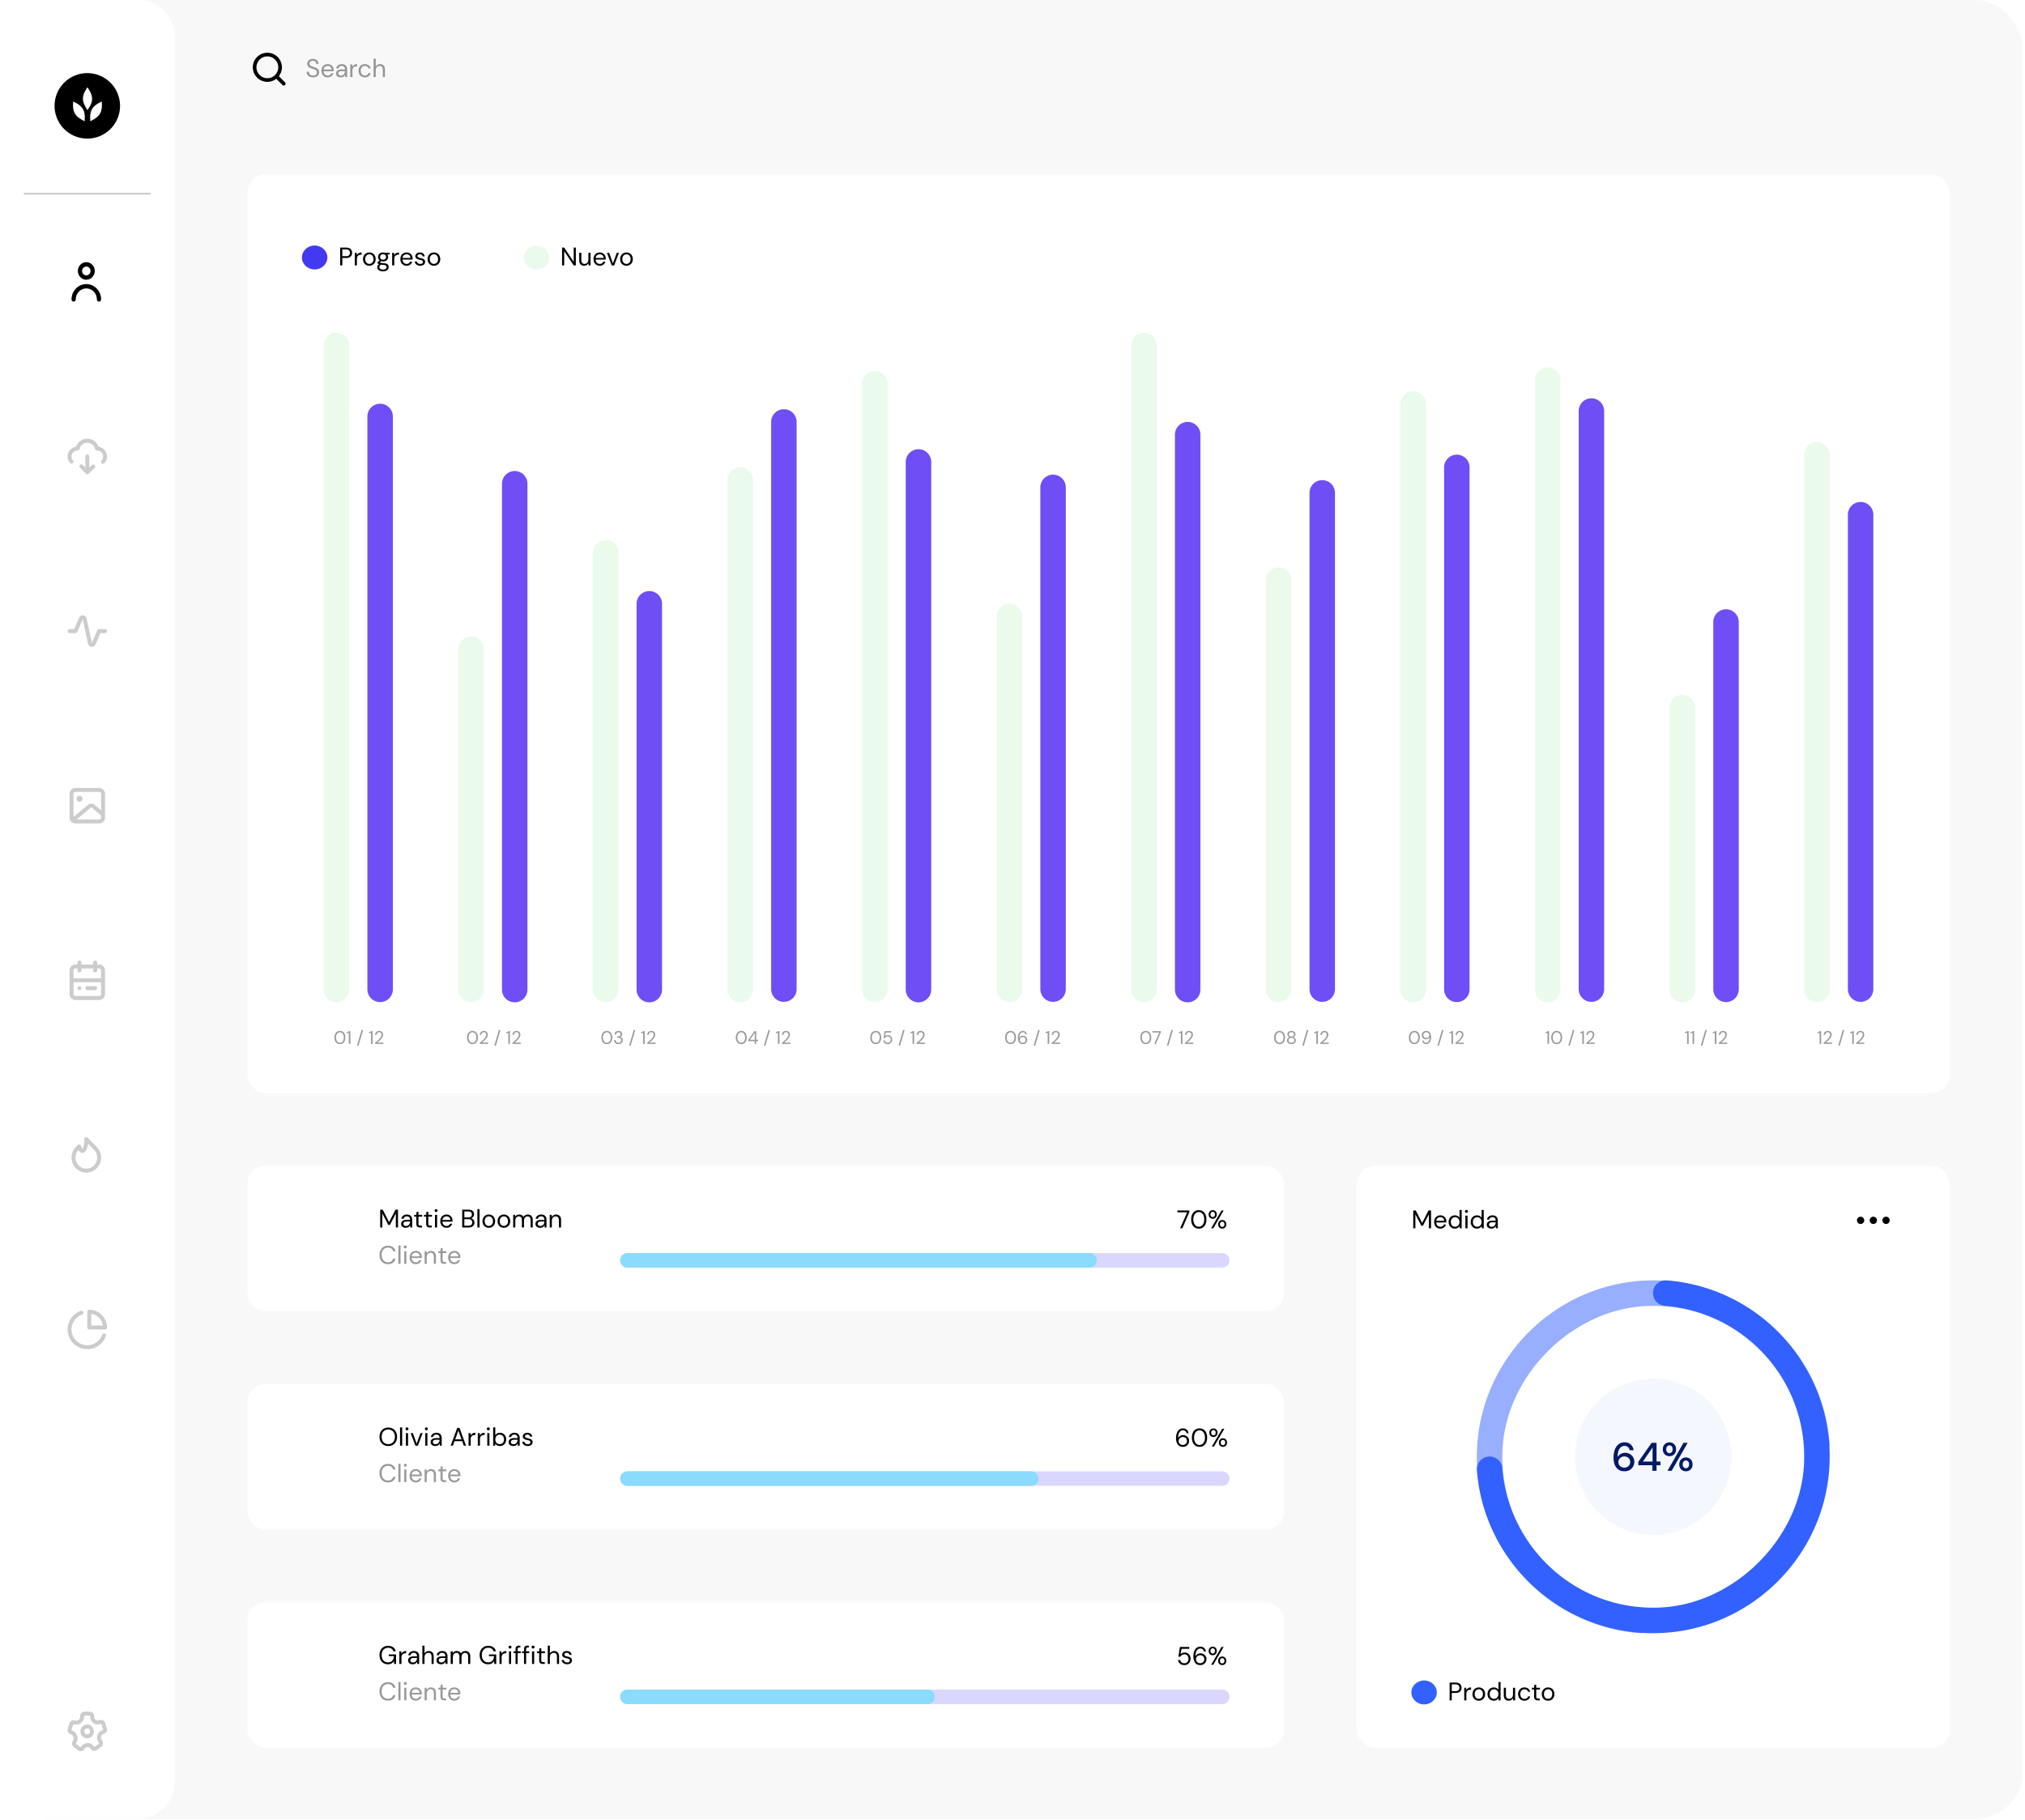 <svg xmlns="http://www.w3.org/2000/svg" xmlns:xlink="http://www.w3.org/1999/xlink" width="465" height="418" fill="none" viewBox="0 0 465 418">
  <g clip-path="url(#a)">
    <rect width="464.525" height="417.729" fill="#F8F8F8" rx="11.011"/>
    <g clip-path="url(#b)">
      <rect width="136.152" height="133.646" x="311.562" y="267.709" fill="#fff" rx="4.176"/>
      <path fill="#3361FF" fill-rule="evenodd" d="M327.014 391.396c1.615 0 2.924-1.229 2.924-2.747 0-1.517-1.309-2.747-2.924-2.747-1.614 0-2.923 1.23-2.923 2.747 0 1.518 1.309 2.747 2.923 2.747Z" clip-rule="evenodd"/>
      <path fill="#000" d="M332.877 390.473v-4.093h1.344c.32 0 .583.052.79.158.206.105.358.247.456.426.101.18.152.382.152.609 0 .222-.049.422-.146.602-.098.179-.25.323-.456.432-.207.106-.472.158-.796.158h-.853v1.708h-.491Zm.491-2.123h.842c.327 0 .559-.068.695-.204.141-.141.211-.332.211-.573 0-.246-.07-.437-.211-.573-.136-.141-.368-.211-.695-.211h-.842v1.561Zm2.865 2.123v-2.9h.445l.041.555c.089-.191.226-.343.409-.456.183-.113.409-.17.678-.17v.515h-.134c-.172 0-.33.031-.474.093a.706.706 0 0 0-.345.305c-.086.144-.129.343-.129.596v1.462h-.491Zm3.337.07c-.273 0-.518-.063-.736-.187a1.374 1.374 0 0 1-.521-.527 1.658 1.658 0 0 1-.187-.806c0-.308.064-.575.193-.801.129-.23.302-.408.52-.533.223-.124.47-.187.743-.187s.518.063.737.187c.218.125.39.303.514.533.129.226.193.493.193.801 0 .308-.064.577-.193.806a1.36 1.36 0 0 1-.526.527 1.466 1.466 0 0 1-.737.187Zm0-.421a.93.93 0 0 0 .468-.123.925.925 0 0 0 .351-.368c.09-.164.134-.367.134-.608 0-.242-.044-.445-.134-.608a.882.882 0 0 0-.345-.369.919.919 0 0 0-.462-.123.93.93 0 0 0-.468.123.92.92 0 0 0-.351.369 1.257 1.257 0 0 0-.134.608c0 .241.045.444.134.608a.94.94 0 0 0 .345.368.924.924 0 0 0 .462.123Zm3.455.421c-.289 0-.542-.066-.76-.199a1.382 1.382 0 0 1-.503-.544 1.703 1.703 0 0 1-.176-.783c0-.293.061-.552.182-.778.12-.23.288-.409.502-.538.215-.132.468-.199.761-.199.237 0 .448.049.631.147.183.097.326.233.427.409v-1.795h.491v4.21h-.444l-.047-.48a1.35 1.35 0 0 1-.404.38c-.175.113-.395.17-.66.17Zm.052-.427a.98.98 0 0 0 .515-.134.942.942 0 0 0 .351-.386c.085-.164.128-.355.128-.573 0-.219-.043-.41-.128-.573a.89.89 0 0 0-.351-.38.94.94 0 0 0-.515-.141.956.956 0 0 0-.865.521 1.26 1.26 0 0 0-.123.573c0 .218.041.409.123.573a1 1 0 0 0 .351.386.998.998 0 0 0 .514.134Zm3.362.427c-.343 0-.616-.103-.819-.31-.202-.211-.304-.532-.304-.965v-1.695h.491v1.643c0 .604.248.906.743.906.253 0 .462-.09.626-.269.167-.183.251-.443.251-.778v-1.502h.491v2.9h-.444l-.035-.521c-.09.183-.224.328-.404.433a1.137 1.137 0 0 1-.596.158Zm3.621 0c-.277 0-.526-.063-.749-.187a1.428 1.428 0 0 1-.52-.532 1.651 1.651 0 0 1-.187-.801c0-.304.062-.57.187-.796.129-.23.302-.407.52-.532.223-.128.472-.193.749-.193.343 0 .631.09.865.269.238.18.388.419.45.72h-.502a.636.636 0 0 0-.287-.416.938.938 0 0 0-.532-.152.919.919 0 0 0-.462.123.92.92 0 0 0-.351.369 1.257 1.257 0 0 0-.134.608c0 .241.045.444.134.608.09.163.207.288.351.374a.919.919 0 0 0 .462.123c.203 0 .38-.049.532-.146a.66.66 0 0 0 .287-.427h.502c-.058.292-.206.53-.444.713a1.386 1.386 0 0 1-.871.275Zm3.067-.07c-.265 0-.473-.065-.625-.193-.152-.129-.228-.361-.228-.696v-1.596h-.503v-.415h.503l.064-.696h.427v.696h.854v.415h-.854v1.596c0 .183.037.308.111.374.074.062.205.094.392.094h.304v.421h-.445Zm2.357.07c-.273 0-.518-.063-.737-.187a1.379 1.379 0 0 1-.52-.527 1.658 1.658 0 0 1-.187-.806c0-.308.064-.575.193-.801.128-.23.302-.408.52-.533.222-.124.47-.187.743-.187s.518.063.736.187c.219.125.39.303.515.533.129.226.193.493.193.801 0 .308-.064.577-.193.806a1.366 1.366 0 0 1-.526.527 1.468 1.468 0 0 1-.737.187Zm0-.421a.93.93 0 0 0 .468-.123.925.925 0 0 0 .351-.368c.089-.164.134-.367.134-.608 0-.242-.045-.445-.134-.608a.882.882 0 0 0-.345-.369.924.924 0 0 0-.462-.123.93.93 0 0 0-.468.123.92.92 0 0 0-.351.369c-.09.163-.134.366-.134.608 0 .241.044.444.134.608a.94.94 0 0 0 .345.368.919.919 0 0 0 .462.123Zm-30.961-108.06v-4.092h.574l1.473 2.853 1.462-2.853h.579v4.092h-.492v-3.215l-1.368 2.631h-.368l-1.368-2.626v3.21h-.492Zm6.226.071c-.277 0-.523-.063-.737-.187a1.396 1.396 0 0 1-.509-.533 1.673 1.673 0 0 1-.181-.801c0-.304.06-.569.181-.795.121-.23.289-.407.503-.532.218-.128.47-.193.754-.193a1.327 1.327 0 0 1 1.363 1.357c0 .043-.002.085-.006.128v.147h-2.31c.012.222.063.407.152.555a.96.96 0 0 0 .345.327.945.945 0 0 0 .445.112.874.874 0 0 0 .508-.141.801.801 0 0 0 .299-.38h.485a1.323 1.323 0 0 1-.45.673c-.219.175-.499.263-.842.263Zm0-2.626a.98.98 0 0 0-.626.217c-.179.14-.283.347-.31.619h1.824c-.011-.261-.101-.465-.269-.613a.897.897 0 0 0-.619-.223Zm3.34 2.626a1.44 1.44 0 0 1-.76-.199 1.39 1.39 0 0 1-.503-.544 1.702 1.702 0 0 1-.175-.783c0-.293.06-.552.181-.778.121-.23.289-.409.503-.538.214-.133.468-.199.76-.199.238 0 .448.049.632.146.183.098.325.234.426.41v-1.795h.492v4.209h-.445l-.047-.479c-.093.14-.228.267-.403.38-.175.113-.396.17-.661.17Zm.053-.427a.969.969 0 0 0 .514-.135.93.93 0 0 0 .351-.386 1.21 1.21 0 0 0 .129-.573c0-.218-.043-.409-.129-.573a.902.902 0 0 0-.351-.38.945.945 0 0 0-.514-.14.946.946 0 0 0-.865.52 1.266 1.266 0 0 0-.123.573c0 .219.041.41.123.573a.977.977 0 0 0 .35.386c.152.09.324.135.515.135Zm2.601-3.187a.345.345 0 0 1-.245-.093.344.344 0 0 1-.094-.246c0-.093.031-.171.094-.234a.345.345 0 0 1 .245-.093c.094 0 .174.031.24.093.066.063.1.141.1.234a.336.336 0 0 1-.1.246.338.338 0 0 1-.24.093Zm-.245 3.543v-2.9h.491v2.9h-.491Zm2.662.071c-.289 0-.542-.067-.76-.199a1.382 1.382 0 0 1-.503-.544 1.703 1.703 0 0 1-.176-.783c0-.293.061-.552.182-.778.12-.23.288-.409.502-.538.215-.133.468-.199.761-.199.237 0 .448.049.631.146.183.098.326.234.427.41v-1.795h.491v4.209h-.444l-.047-.479c-.094.14-.228.267-.404.38-.175.113-.395.17-.66.17Zm.052-.427a.972.972 0 0 0 .515-.135.93.93 0 0 0 .351-.386c.085-.163.128-.354.128-.573 0-.218-.043-.409-.128-.573a.949.949 0 0 0-.866-.52.956.956 0 0 0-.865.52 1.266 1.266 0 0 0-.123.573c0 .219.041.41.123.573a.986.986 0 0 0 .351.386c.152.09.323.135.514.135Zm3.268.427c-.241 0-.442-.041-.602-.123a.825.825 0 0 1-.356-.328.877.877 0 0 1-.117-.444c0-.296.113-.524.339-.684.226-.16.534-.24.924-.24h.783v-.035c0-.253-.066-.444-.199-.573-.132-.132-.31-.199-.532-.199a.845.845 0 0 0-.497.147.618.618 0 0 0-.257.415h-.503a.942.942 0 0 1 .211-.532c.124-.145.278-.254.461-.328.184-.078.379-.117.585-.117.406 0 .71.109.912.328.207.214.31.501.31.859v1.783h-.438l-.03-.52a1.151 1.151 0 0 1-.362.421c-.156.113-.367.17-.632.17Zm.076-.415a.785.785 0 0 0 .48-.147.923.923 0 0 0 .31-.38c.07-.156.105-.319.105-.491v-.006h-.743c-.288 0-.493.051-.613.152a.462.462 0 0 0-.176.369c0 .152.055.274.164.368.113.09.271.135.473.135Z"/>
      <path fill="#3361FF" fill-opacity=".5" fill-rule="evenodd" d="M378.091 294.052c22.019-.853 40.384 15.948 42.049 37.361.133 1.71-1.205 3.176-2.92 3.176a2.932 2.932 0 0 1-2.917-2.717c-1.439-18.49-17.427-32.961-36.496-31.945-16.896.899-31.875 15.878-32.775 32.774-1.015 19.069 13.456 35.057 31.945 36.496a2.932 2.932 0 0 1 2.718 2.917c0 1.753-1.429 3.056-3.176 2.92-21.412-1.666-38.214-20.029-37.361-42.048.815-21.055 17.878-38.118 38.933-38.934" clip-rule="evenodd"/>
      <path fill="#3361FF" fill-rule="evenodd" d="M381.185 375.013c-22.019.853-40.383-15.949-42.049-37.362-.133-1.709 1.205-3.175 2.92-3.175a2.933 2.933 0 0 1 2.918 2.717c1.438 18.489 17.426 32.961 36.496 31.945 16.896-.899 31.875-15.878 32.774-32.774 1.016-19.07-13.456-35.058-31.945-36.496a2.933 2.933 0 0 1-2.718-2.918c0-1.752 1.429-3.056 3.176-2.92 21.413 1.666 38.214 20.03 37.362 42.048-.816 21.055-17.879 38.119-38.934 38.935" clip-rule="evenodd"/>
      <path fill="#3361FF" fill-opacity=".05" fill-rule="evenodd" d="M379.638 352.491c9.919 0 17.959-8.041 17.959-17.959s-8.04-17.959-17.959-17.959c-9.918 0-17.958 8.041-17.958 17.959s8.04 17.959 17.958 17.959Z" clip-rule="evenodd"/>
      <path fill="#001A66" d="M373.049 337.866c-.472 0-.87-.089-1.195-.266a2.267 2.267 0 0 1-.79-.708 3.01 3.01 0 0 1-.423-.992 5 5 0 0 1-.128-1.13c0-.711.098-1.333.294-1.865.202-.533.49-.947.864-1.241.373-.3.826-.45 1.359-.45.423 0 .784.083 1.085.248.3.165.532.386.698.662.171.275.275.575.312.9h-.909c-.056-.319-.187-.564-.395-.735-.209-.172-.475-.257-.8-.257-.447 0-.818.211-1.112.634-.288.416-.441 1.059-.459 1.929a1.88 1.88 0 0 1 .68-.689c.312-.19.671-.285 1.075-.285.361 0 .698.086 1.011.257.318.172.575.414.771.726.203.307.304.671.304 1.094a2.192 2.192 0 0 1-1.057 1.865c-.331.202-.726.303-1.185.303Zm-.055-.845c.257 0 .487-.055.689-.166.202-.11.361-.26.477-.45.117-.196.175-.416.175-.661 0-.392-.129-.705-.386-.938-.251-.232-.573-.349-.965-.349-.257 0-.49.059-.698.175a1.3 1.3 0 0 0-.478.468c-.116.19-.174.402-.174.634 0 .252.058.475.174.671.123.19.285.34.487.45.209.111.441.166.699.166Zm6.43.735v-1.286h-3.225v-.772l3.069-4.374h1.121v4.3h.9v.846h-.9v1.286h-.965Zm-2.169-2.132h2.224v-3.225l-2.224 3.225Zm6.104-1.231c-.288 0-.548-.064-.781-.193a1.439 1.439 0 0 1-.542-.542 1.711 1.711 0 0 1-.202-.855c0-.324.067-.603.202-.836a1.41 1.41 0 0 1 .551-.551c.233-.129.493-.193.781-.193.282 0 .536.064.763.193.233.129.416.312.551.551.135.233.202.512.202.836 0 .331-.067.616-.202.855a1.42 1.42 0 0 1-.551.542 1.534 1.534 0 0 1-.772.193Zm-.459 3.363 3.684-6.432h.956l-3.676 6.432h-.964Zm.459-4.061a.674.674 0 0 0 .505-.221c.147-.153.221-.377.221-.671 0-.294-.07-.514-.211-.661a.692.692 0 0 0-1.029 0c-.147.147-.221.367-.221.661 0 .294.071.518.211.671a.717.717 0 0 0 .524.221Zm3.776 4.171c-.287 0-.548-.064-.781-.193a1.439 1.439 0 0 1-.542-.542 1.72 1.72 0 0 1-.202-.854c0-.325.068-.607.202-.846.135-.239.319-.422.552-.551.232-.129.493-.193.781-.193.281 0 .536.064.762.193.233.129.417.312.552.551.134.239.202.521.202.846 0 .33-.068.615-.202.854a1.416 1.416 0 0 1-.552.542 1.53 1.53 0 0 1-.772.193Zm0-.707a.678.678 0 0 0 .506-.221c.147-.147.22-.367.22-.661 0-.294-.07-.515-.211-.662a.692.692 0 0 0-1.029 0c-.147.147-.221.368-.221.662 0 .294.071.514.212.661a.715.715 0 0 0 .523.221Z"/>
      <path fill="#000" fill-rule="evenodd" d="M426.413 280.238a.836.836 0 1 1 1.672 0 .836.836 0 0 1-1.672 0Zm3.759-.836a.836.836 0 1 0 .002 1.672.836.836 0 0 0-.002-1.672Zm2.923 0a.836.836 0 1 0 .002 1.672.836.836 0 0 0-.002-1.672Z" clip-rule="evenodd"/>
    </g>
    <path fill="#fff" d="M0-.001h31.74a8.353 8.353 0 0 1 8.354 8.353v400.937a8.353 8.353 0 0 1-8.353 8.353H0V-.001Z"/>
    <path fill="#000" fill-rule="evenodd" d="M16.61 397.425c.505.173.907.596 1.075 1.131l.018.055c.193.568.115 1.18-.209 1.638-.058.084-.045.183.017.23l.937.712a.115.115 0 0 0 .085.023.125.125 0 0 0 .083-.054l.104-.148a1.716 1.716 0 0 1 1.344-.73 1.71 1.71 0 0 1 1.464.741l.053.078c.027.038.06.05.082.054.02.004.053.003.085-.023l.933-.703c.065-.049.08-.154.031-.224l-.117-.17a1.793 1.793 0 0 1-.241-1.519 1.77 1.77 0 0 1 1.127-1.183l.091-.031c.073-.024.112-.114.087-.197l-.356-1.141a.144.144 0 0 0-.07-.087.105.105 0 0 0-.085-.007l-.154.051a1.694 1.694 0 0 1-1.552-.255l-.05-.037a1.714 1.714 0 0 1-.673-1.373l.001-.127a.162.162 0 0 0-.046-.115.118.118 0 0 0-.082-.036l-1.153-.002c-.07 0-.128.068-.128.151v.109a1.776 1.776 0 0 1-.69 1.4l-.058.045a1.774 1.774 0 0 1-1.644.27.074.074 0 0 0-.06.004.108.108 0 0 0-.054.067l-.37 1.174a.163.163 0 0 0 .1.204l.075.025Zm1.905 4.695a1.01 1.01 0 0 1-.614-.208l-.937-.712a1.068 1.068 0 0 1-.222-1.455.925.925 0 0 0 .105-.84l-.025-.076a.83.83 0 0 0-.506-.548l-.074-.026a1.06 1.06 0 0 1-.67-1.33l.37-1.174a1.01 1.01 0 0 1 .508-.604.975.975 0 0 1 .761-.052.866.866 0 0 0 .804-.135l.058-.044a.866.866 0 0 0 .332-.683v-.109a1.047 1.047 0 0 1 1.034-1.053h.001l1.153.002c.272 0 .53.108.723.303.2.201.31.47.309.758l-.001.126a.803.803 0 0 0 .314.646l.048.037a.789.789 0 0 0 .721.12l.154-.052c.26-.086.539-.065.784.06.25.129.436.35.521.624l.356 1.14a1.064 1.064 0 0 1-.663 1.325l-.09.031a.866.866 0 0 0-.548.582.881.881 0 0 0 .117.747l.118.17c.323.467.22 1.122-.23 1.461l-.932.704a1.022 1.022 0 0 1-1.457-.24l-.054-.078a.781.781 0 0 0-.677-.351.8.8 0 0 0-.646.347l-.105.148a1.025 1.025 0 0 1-.84.439Zm1.532-5.203a.68.68 0 1 0 .001 1.358.68.68 0 0 0-.001-1.358m0 2.262c-.873 0-1.584-.71-1.584-1.583s.71-1.584 1.584-1.584a1.585 1.585 0 0 1 0 3.167m3.991-92.952a.45.45 0 0 0-.577.275 3.626 3.626 0 0 1-3.414 2.413 3.623 3.623 0 0 1-3.62-3.619c0-1.531.97-2.904 2.413-3.414a.452.452 0 1 0-.301-.852 4.53 4.53 0 0 0-3.017 4.266 4.529 4.529 0 0 0 4.525 4.524 4.531 4.531 0 0 0 4.267-3.016.452.452 0 0 0-.276-.577m-3.086-1.836v-2.683a3.174 3.174 0 0 1 2.682 2.683h-2.682Zm-.453-3.62a.453.453 0 0 0-.452.453v3.62c0 .25.203.452.452.452h3.62c.25 0 .452-.202.452-.452a4.077 4.077 0 0 0-4.072-4.073Zm-2.49-36.693c-.92.995-.9 2.572.058 3.549.468.478 1.09.742 1.752.742h.002a2.45 2.45 0 0 0 1.758-.742 2.585 2.585 0 0 0-.004-3.606l-1.35-1.38c-.138 1.123-.559 2.108-1.309 2.108-.23 0-.604-.102-.907-.671Zm1.812 5.196h-.003a3.334 3.334 0 0 1-2.397-1.014c-1.319-1.344-1.32-3.531-.004-4.872l.444-.45a.452.452 0 0 1 .76.205c.104.403.228.6.296.675.161-.169.451-.852.451-2.009 0-.067 0-.13-.003-.193a.456.456 0 0 1 .78-.349l2.076 2.121a3.492 3.492 0 0 1 .004 4.872 3.345 3.345 0 0 1-2.404 1.014Zm.226-42.808h1.81a.453.453 0 0 1 0 .905h-1.81a.453.453 0 0 1 0-.905Zm-2.262.452a.453.453 0 0 1 .905 0 .454.454 0 0 1-.453.453.454.454 0 0 1-.452-.453Zm4.977 1.81h-5.43a.453.453 0 0 1-.452-.452v-2.715h6.334v2.715a.453.453 0 0 1-.452.452m-5.43-6.334h.453v.452c0 .249.203.453.452.453a.454.454 0 0 0 .452-.453v-.452h2.715v.452c0 .249.204.453.453.453a.454.454 0 0 0 .452-.453v-.452h.453c.249 0 .452.203.452.452v1.81H16.88v-1.81c0-.249.203-.452.452-.452m5.43-.905h-.453v-.453a.454.454 0 0 0-.453-.452.454.454 0 0 0-.452.452v.453h-2.715v-.453a.454.454 0 0 0-.452-.452.454.454 0 0 0-.453.452v.453h-.452c-.748 0-1.357.609-1.357 1.357v5.43c0 .748.609 1.357 1.357 1.357h5.43c.748 0 1.357-.609 1.357-1.357v-5.43a1.36 1.36 0 0 0-1.358-1.357m-4.524-37.379a.679.679 0 1 0 0-1.357.679.679 0 0 0 0 1.357m4.525 4.073h-5.176l3.17-2.645a.351.351 0 0 1 .422 0l2.036 1.737v.455c0 .25-.202.453-.452.453m-5.43-6.335h5.43c.25 0 .452.203.452.453v3.784l-1.449-1.236a1.256 1.256 0 0 0-1.593-.003l-3.292 2.748v-5.293c0-.25.203-.453.452-.453m5.43-.905h-5.43a1.36 1.36 0 0 0-1.357 1.358v5.429c0 .748.61 1.357 1.357 1.357h5.43c.748 0 1.357-.609 1.357-1.357v-5.429a1.36 1.36 0 0 0-1.357-1.358M21.1 148.541a.895.895 0 0 1-.89-.721L19 142.213l-1.25 2.888a.454.454 0 0 1-.416.273h-1.357a.453.453 0 0 1 0-.905h1.06l1.134-2.62a.884.884 0 0 1 .917-.543c.398.039.71.32.796.716l1.214 5.607 1.25-2.888a.451.451 0 0 1 .416-.272h1.357a.452.452 0 1 1 0 .905h-1.06l-1.134 2.618a.89.89 0 0 1-.824.549m-1.057-47.785c1.168 0 2.197.751 2.568 1.83a2.266 2.266 0 0 1 1.957 2.242 2.26 2.26 0 0 1-.566 1.497.452.452 0 1 1-.678-.599 1.357 1.357 0 0 0-1.018-2.255h-.046a.452.452 0 0 1-.443-.364 1.812 1.812 0 0 0-3.547 0 .453.453 0 0 1-.444.364h-.045a1.359 1.359 0 0 0-1.018 2.255.453.453 0 0 1-.678.599 2.259 2.259 0 0 1-.566-1.497c0-1.144.853-2.092 1.957-2.242a2.723 2.723 0 0 1 2.567-1.83Zm.453 6.626.59-.57a.452.452 0 1 1 .63.651l-1.358 1.31a.456.456 0 0 1-.634-.006l-1.358-1.357a.452.452 0 1 1 .64-.64l.585.585v-2.527a.452.452 0 0 1 .905 0v2.554Z" clip-rule="evenodd" opacity=".2"/>
    <path fill="#000" fill-rule="evenodd" d="M23.214 68.756a.494.494 0 0 1-.485.503.494.494 0 0 1-.485-.503c0-1.386-1.087-2.513-2.423-2.513-1.337 0-2.424 1.127-2.424 2.513a.494.494 0 0 1-.485.503.494.494 0 0 1-.485-.503c0-1.94 1.523-3.519 3.394-3.519 1.87 0 3.393 1.579 3.393 3.52m-3.393-7.542c.534 0 .97.451.97 1.006 0 .554-.436 1.005-.97 1.005-.535 0-.97-.45-.97-1.005 0-.555.435-1.006.97-1.006m0 3.017c1.069 0 1.939-.902 1.939-2.011 0-1.11-.87-2.011-1.94-2.011-1.069 0-1.939.902-1.939 2.01 0 1.11.87 2.012 1.94 2.012" clip-rule="evenodd"/>
    <path fill="#000" fill-rule="evenodd" d="M5.43 44.478c0-.115.093-.209.208-.209h28.817a.21.21 0 0 1 .21.21.209.209 0 0 1-.21.208H5.638a.209.209 0 0 1-.209-.209Z" clip-rule="evenodd" opacity=".2"/>
    <path fill="#000" fill-rule="evenodd" d="M27.564 24.222a7.518 7.518 0 1 1-15.035 0 7.518 7.518 0 0 1 15.035 0Zm-7.482 1.068c1.386-1.96 1.447-3.147 0-5.245-1.474 2.143-1.284 3.279 0 5.245Zm-.658 2.553c.22-2.39-.32-3.45-2.622-4.543-.206 2.593.526 3.482 2.622 4.543Zm1.325 0c-.22-2.39.32-3.45 2.622-4.543.206 2.593-.527 3.482-2.622 4.543Z" clip-rule="evenodd"/>
    <g clip-path="url(#c)">
      <path fill="#000" fill-rule="evenodd" d="M58.888 15.453a2.508 2.508 0 0 1 2.505-2.506 2.508 2.508 0 0 1 2.506 2.506 2.508 2.508 0 0 1-2.506 2.505 2.508 2.508 0 0 1-2.505-2.505m6.56 3.463-1.418-1.418c.44-.566.704-1.275.704-2.046a3.345 3.345 0 0 0-3.34-3.34 3.345 3.345 0 0 0-3.342 3.34 3.345 3.345 0 0 0 3.341 3.342 3.32 3.32 0 0 0 2.046-.705l1.418 1.418a.416.416 0 0 0 .59 0 .417.417 0 0 0 0-.591" clip-rule="evenodd"/>
      <path fill="#000" d="M71.9 17.764c-.3 0-.56-.055-.783-.164a1.223 1.223 0 0 1-.514-.456 1.26 1.26 0 0 1-.182-.678h.515a.848.848 0 0 0 .433.766c.144.077.321.116.532.116.276 0 .49-.066.643-.198a.632.632 0 0 0 .228-.497.658.658 0 0 0-.105-.392.77.77 0 0 0-.287-.246 2.231 2.231 0 0 0-.41-.163c-.151-.047-.311-.1-.479-.158-.315-.11-.55-.244-.701-.404-.152-.163-.228-.376-.228-.637a1.029 1.029 0 0 1 .152-.579c.105-.171.253-.304.444-.397a1.52 1.52 0 0 1 .69-.147c.261 0 .487.049.678.147a1.104 1.104 0 0 1 .62.988h-.514a.698.698 0 0 0-.088-.334.675.675 0 0 0-.27-.274.853.853 0 0 0-.444-.106.821.821 0 0 0-.55.17.598.598 0 0 0-.21.485c0 .176.05.31.147.404.1.093.241.171.42.233l.62.205c.195.07.37.152.526.246.156.093.277.214.363.362.09.148.135.337.135.567 0 .195-.051.38-.153.556a1.133 1.133 0 0 1-.461.42c-.203.11-.458.165-.766.165Zm3.352 0c-.277 0-.523-.063-.737-.188a1.39 1.39 0 0 1-.509-.532 1.675 1.675 0 0 1-.181-.8c0-.305.06-.57.181-.796a1.3 1.3 0 0 1 .503-.532c.218-.129.47-.193.754-.193a1.325 1.325 0 0 1 1.363 1.357c0 .043-.002.085-.006.128v.146h-2.31c.012.223.063.408.152.556a.953.953 0 0 0 .345.327.94.94 0 0 0 .445.111.88.88 0 0 0 .508-.14.804.804 0 0 0 .299-.38h.485a1.318 1.318 0 0 1-.45.672c-.219.176-.5.264-.842.264Zm0-2.626a.984.984 0 0 0-.626.217c-.18.14-.283.346-.31.62h1.824c-.011-.262-.1-.466-.269-.615a.902.902 0 0 0-.62-.222Zm2.99 2.626c-.242 0-.443-.041-.603-.123a.834.834 0 0 1-.473-.772c0-.296.113-.524.339-.684.226-.16.534-.24.924-.24h.783v-.035c0-.253-.066-.444-.199-.573-.132-.133-.31-.199-.532-.199a.849.849 0 0 0-.497.146.62.62 0 0 0-.257.415h-.503a.94.94 0 0 1 .21-.531 1.19 1.19 0 0 1 .463-.328c.183-.078.378-.117.584-.117.406 0 .71.11.912.327.207.215.31.501.31.86v1.783h-.438l-.03-.52a1.165 1.165 0 0 1-.362.421c-.156.113-.367.17-.632.17Zm.075-.416a.786.786 0 0 0 .48-.146.923.923 0 0 0 .31-.38c.07-.156.105-.32.105-.491v-.006h-.743c-.288 0-.493.05-.613.152a.46.46 0 0 0-.176.369c0 .152.055.274.164.368.113.09.27.134.474.134Zm2.123.345v-2.9h.444l.041.556a1.05 1.05 0 0 1 .41-.456c.183-.113.409-.17.678-.17v.515h-.135c-.171 0-.329.03-.473.093a.703.703 0 0 0-.345.304c-.086.144-.129.343-.129.597v1.461h-.491Zm3.349.07c-.277 0-.526-.062-.749-.187a1.42 1.42 0 0 1-.52-.532 1.653 1.653 0 0 1-.187-.8c0-.305.062-.57.187-.796.129-.23.302-.407.52-.532.222-.129.472-.193.749-.193.343 0 .631.09.865.269.238.18.388.42.45.72h-.502a.634.634 0 0 0-.287-.416.936.936 0 0 0-.532-.152.915.915 0 0 0-.813.491c-.09.164-.134.367-.134.608 0 .242.044.445.134.608.09.164.207.289.351.375a.92.92 0 0 0 .462.122c.203 0 .38-.048.532-.146a.658.658 0 0 0 .287-.427h.502a1.16 1.16 0 0 1-.444.714c-.238.183-.528.274-.871.274Zm2.001-.07v-4.21h.491v1.807c.098-.18.236-.317.415-.415a1.17 1.17 0 0 1 .585-.152c.335 0 .604.105.807.316.203.206.304.526.304.959v1.695h-.485V16.05c0-.604-.244-.906-.731-.906a.838.838 0 0 0-.637.275c-.172.18-.258.436-.258.772v1.502h-.49Z" opacity=".4"/>
    </g>
    <rect width="390.914" height="210.91" x="56.799" y="40.093" fill="#fff" rx="4.176"/>
    <g clip-path="url(#d)">
      <path fill="#000" d="M78.053 239.765a1.19 1.19 0 0 1-.672-.188 1.235 1.235 0 0 1-.43-.53c-.1-.229-.15-.493-.15-.794 0-.301.05-.564.15-.789a1.2 1.2 0 0 1 .43-.531c.19-.128.413-.192.672-.192.26 0 .482.064.669.192.186.126.33.302.43.531.1.225.15.488.15.789 0 .301-.05.565-.15.794-.1.225-.244.402-.43.53-.187.125-.41.188-.669.188Zm0-.309c.17 0 .322-.047.456-.142a.944.944 0 0 0 .317-.414c.078-.181.117-.396.117-.647 0-.25-.04-.465-.117-.643a.912.912 0 0 0-.317-.409.75.75 0 0 0-.456-.147.757.757 0 0 0-.46.147.95.95 0 0 0-.317.409 1.599 1.599 0 0 0-.117.643c0 .251.04.466.117.647a.985.985 0 0 0 .318.414.773.773 0 0 0 .46.142Zm2.044.259v-2.531l-.472.104v-.242l.589-.255h.238v2.924h-.355Zm1.885.397 1.049-3.588h.346l-1.048 3.588h-.347Zm3.217-.397v-2.531l-.472.104v-.242l.59-.255h.237v2.924H85.2Zm.927 0v-.247c.197-.155.384-.313.56-.472a5.72 5.72 0 0 0 .471-.476c.14-.156.248-.309.326-.459a.915.915 0 0 0 .12-.434.766.766 0 0 0-.053-.289.437.437 0 0 0-.167-.213.542.542 0 0 0-.318-.083.557.557 0 0 0-.321.088.525.525 0 0 0-.197.225.747.747 0 0 0-.062.305h-.339a.95.95 0 0 1 .121-.493.802.802 0 0 1 .33-.317 1 1 0 0 1 .472-.109c.26 0 .47.074.635.222.167.144.25.362.25.651 0 .173-.042.344-.129.514-.086.167-.196.33-.33.488a4.514 4.514 0 0 1-.43.439c-.15.136-.29.259-.422.367h1.412v.293h-1.93Zm22.371.05a1.19 1.19 0 0 1-.672-.188 1.23 1.23 0 0 1-.43-.53 1.95 1.95 0 0 1-.151-.794c0-.301.05-.564.151-.789a1.2 1.2 0 0 1 .43-.531 1.17 1.17 0 0 1 .672-.192c.259 0 .482.064.668.192a1.2 1.2 0 0 1 .43.531c.101.225.151.488.151.789 0 .301-.05.565-.151.794a1.23 1.23 0 0 1-.43.53 1.17 1.17 0 0 1-.668.188Zm0-.309c.17 0 .322-.047.455-.142a.94.94 0 0 0 .318-.414c.078-.181.117-.396.117-.647 0-.25-.039-.465-.117-.643a.908.908 0 0 0-.318-.409.748.748 0 0 0-.455-.147.753.753 0 0 0-.459.147.95.95 0 0 0-.318.409 1.599 1.599 0 0 0-.117.643c0 .251.039.466.117.647a.985.985 0 0 0 .318.414.77.77 0 0 0 .459.142Zm1.669.259v-.247c.198-.155.384-.313.56-.472a5.85 5.85 0 0 0 .472-.476c.139-.156.247-.309.325-.459a.913.913 0 0 0 .121-.434.77.77 0 0 0-.054-.289.435.435 0 0 0-.167-.213.542.542 0 0 0-.317-.083.557.557 0 0 0-.322.088.523.523 0 0 0-.196.225.744.744 0 0 0-.063.305h-.338a.95.95 0 0 1 .121-.493.805.805 0 0 1 .33-.317.999.999 0 0 1 .472-.109c.259 0 .47.074.635.222.167.144.25.362.25.651 0 .173-.043.344-.129.514-.087.167-.197.33-.33.488a4.571 4.571 0 0 1-.43.439c-.151.136-.291.259-.422.367h1.411v.293h-1.929Zm3.349.397 1.048-3.588h.347l-1.048 3.588h-.347Zm3.217-.397v-2.531l-.472.104v-.242l.589-.255h.238v2.924h-.355Zm.926 0v-.247c.198-.155.384-.313.56-.472a5.85 5.85 0 0 0 .472-.476c.139-.156.248-.309.326-.459a.924.924 0 0 0 .121-.434.751.751 0 0 0-.055-.289.435.435 0 0 0-.167-.213.54.54 0 0 0-.317-.083.56.56 0 0 0-.322.088.53.53 0 0 0-.196.225.744.744 0 0 0-.063.305h-.338a.95.95 0 0 1 .121-.493.805.805 0 0 1 .33-.317c.139-.073.297-.109.472-.109.259 0 .471.074.635.222.167.144.251.362.251.651 0 .173-.044.344-.13.514-.086.167-.196.33-.33.488a4.571 4.571 0 0 1-.43.439c-.15.136-.291.259-.422.367h1.412v.293h-1.93Zm21.691.05a1.19 1.19 0 0 1-.672-.188 1.23 1.23 0 0 1-.43-.53 1.966 1.966 0 0 1-.151-.794c0-.301.051-.564.151-.789a1.2 1.2 0 0 1 .43-.531 1.17 1.17 0 0 1 .672-.192c.259 0 .482.064.669.192.186.126.329.302.43.531.1.225.15.488.15.789 0 .301-.05.565-.15.794a1.245 1.245 0 0 1-.43.53c-.187.125-.41.188-.669.188Zm0-.309c.17 0 .322-.047.456-.142a.945.945 0 0 0 .317-.414c.078-.181.117-.396.117-.647 0-.25-.039-.465-.117-.643a.913.913 0 0 0-.317-.409.753.753 0 0 0-.456-.147.758.758 0 0 0-.459.147.941.941 0 0 0-.317.409 1.599 1.599 0 0 0-.117.643c0 .251.039.466.117.647a.975.975 0 0 0 .317.414.773.773 0 0 0 .459.142Zm2.666.309c-.186 0-.355-.033-.505-.1a.879.879 0 0 1-.363-.309.963.963 0 0 1-.142-.51h.355a.627.627 0 0 0 .175.434c.114.12.274.18.48.18.206 0 .361-.057.464-.171a.586.586 0 0 0 .159-.414.531.531 0 0 0-.364-.526.984.984 0 0 0-.359-.062h-.217v-.297h.217c.189 0 .337-.043.443-.129a.442.442 0 0 0 .163-.364.424.424 0 0 0-.13-.321c-.083-.087-.209-.13-.376-.13a.526.526 0 0 0-.551.505h-.355a.877.877 0 0 1 .125-.421.774.774 0 0 1 .318-.284.982.982 0 0 1 .463-.105c.19 0 .347.034.472.1a.696.696 0 0 1 .389.635.724.724 0 0 1-.121.405.6.6 0 0 1-.364.243.77.77 0 0 1 .43.246.728.728 0 0 1 .172.505.91.91 0 0 1-.113.447.803.803 0 0 1-.326.322 1.09 1.09 0 0 1-.539.121Zm2.458.347 1.049-3.588h.346l-1.048 3.588h-.347Zm3.217-.397v-2.531l-.472.104v-.242l.589-.255h.238v2.924h-.355Zm.927 0v-.247c.197-.155.384-.313.559-.472.178-.161.336-.32.472-.476.139-.156.248-.309.326-.459a.913.913 0 0 0 .121-.434.77.77 0 0 0-.054-.289.44.44 0 0 0-.167-.213.543.543 0 0 0-.318-.083.554.554 0 0 0-.518.313.76.76 0 0 0-.062.305h-.339c0-.192.041-.356.122-.493a.797.797 0 0 1 .329-.317c.14-.073.297-.109.472-.109.259 0 .471.074.635.222.167.144.251.362.251.651 0 .173-.043.344-.13.514-.086.167-.196.33-.33.488a4.456 4.456 0 0 1-.43.439c-.15.136-.291.259-.422.367h1.412v.293h-1.929Zm21.602.05c-.259 0-.483-.063-.673-.188a1.245 1.245 0 0 1-.43-.53c-.1-.229-.15-.493-.15-.794 0-.301.05-.564.15-.789.101-.229.244-.405.43-.531.19-.128.414-.192.673-.192.259 0 .482.064.668.192a1.2 1.2 0 0 1 .43.531c.101.225.151.488.151.789 0 .301-.05.565-.151.794a1.23 1.23 0 0 1-.43.53 1.17 1.17 0 0 1-.668.188Zm0-.309c.17 0 .321-.047.455-.142a.947.947 0 0 0 .318-.414c.077-.181.116-.396.116-.647 0-.25-.039-.465-.116-.643a.914.914 0 0 0-.318-.409.75.75 0 0 0-.455-.147.758.758 0 0 0-.46.147.956.956 0 0 0-.317.409 1.599 1.599 0 0 0-.117.643c0 .251.039.466.117.647a.991.991 0 0 0 .317.414.774.774 0 0 0 .46.142Zm3.079.259v-.627h-1.482v-.271l1.42-2.026h.409v1.988h.434v.309h-.434v.627h-.347Zm-1.094-.936h1.111v-1.599l-1.111 1.599Zm3.212 1.333 1.049-3.588h.346l-1.048 3.588h-.347Zm3.217-.397v-2.531l-.472.104v-.242l.589-.255h.238v2.924h-.355Zm.926 0v-.247a10 10 0 0 0 .56-.472c.178-.161.336-.32.472-.476.139-.156.248-.309.326-.459a.913.913 0 0 0 .121-.434.77.77 0 0 0-.054-.289.44.44 0 0 0-.167-.213.543.543 0 0 0-.318-.083.554.554 0 0 0-.518.313.76.76 0 0 0-.062.305h-.339a.96.96 0 0 1 .121-.493.805.805 0 0 1 .33-.317c.14-.073.297-.109.472-.109.259 0 .471.074.635.222.167.144.251.362.251.651 0 .173-.043.344-.13.514-.086.167-.196.33-.33.488a4.456 4.456 0 0 1-.43.439c-.15.136-.291.259-.422.367h1.412v.293h-1.93Zm21.55.05c-.259 0-.483-.063-.673-.188a1.245 1.245 0 0 1-.43-.53c-.1-.229-.15-.493-.15-.794 0-.301.05-.564.15-.789.101-.229.244-.405.43-.531.19-.128.414-.192.673-.192.259 0 .482.064.668.192a1.2 1.2 0 0 1 .43.531c.101.225.151.488.151.789 0 .301-.05.565-.151.794a1.23 1.23 0 0 1-.43.53 1.17 1.17 0 0 1-.668.188Zm0-.309c.17 0 .321-.047.455-.142a.947.947 0 0 0 .318-.414c.077-.181.116-.396.116-.647 0-.25-.039-.465-.116-.643a.914.914 0 0 0-.318-.409.75.75 0 0 0-.455-.147.758.758 0 0 0-.46.147.956.956 0 0 0-.317.409 1.599 1.599 0 0 0-.117.643c0 .251.039.466.117.647a.991.991 0 0 0 .317.414.774.774 0 0 0 .46.142Zm2.749.309c-.2 0-.374-.036-.522-.109a.937.937 0 0 1-.355-.296.971.971 0 0 1-.158-.435h.342a.67.67 0 0 0 .234.393.72.72 0 0 0 .464.146.653.653 0 0 0 .359-.096.656.656 0 0 0 .23-.267.827.827 0 0 0 .083-.372.746.746 0 0 0-.184-.526.614.614 0 0 0-.476-.2.759.759 0 0 0-.413.108.648.648 0 0 0-.251.284h-.334l.251-1.604h1.532v.305h-1.261l-.171.89a.758.758 0 0 1 .275-.201c.12-.053.257-.079.41-.079a.924.924 0 0 1 .839.497c.081.153.121.327.121.522 0 .187-.04.359-.121.518a.912.912 0 0 1-.346.38 1.007 1.007 0 0 1-.548.142Zm2.477.347 1.048-3.588h.347l-1.048 3.588h-.347Zm3.217-.397v-2.531l-.472.104v-.242l.589-.255h.238v2.924h-.355Zm.926 0v-.247c.198-.155.384-.313.56-.472a5.85 5.85 0 0 0 .472-.476c.139-.156.247-.309.325-.459a.915.915 0 0 0 .122-.434.77.77 0 0 0-.055-.289.435.435 0 0 0-.167-.213.542.542 0 0 0-.317-.083.557.557 0 0 0-.322.088.523.523 0 0 0-.196.225.744.744 0 0 0-.063.305h-.338a.95.95 0 0 1 .121-.493.805.805 0 0 1 .33-.317c.139-.073.297-.109.472-.109.259 0 .47.074.635.222.167.144.25.362.25.651 0 .173-.043.344-.129.514-.086.167-.196.33-.33.488a4.571 4.571 0 0 1-.43.439c-.151.136-.291.259-.422.367h1.412v.293h-1.93Zm21.582.05a1.19 1.19 0 0 1-.672-.188 1.24 1.24 0 0 1-.431-.53c-.1-.229-.15-.493-.15-.794 0-.301.05-.564.15-.789.101-.229.244-.405.431-.531a1.17 1.17 0 0 1 .672-.192c.259 0 .482.064.668.192a1.2 1.2 0 0 1 .43.531c.101.225.151.488.151.789 0 .301-.05.565-.151.794a1.23 1.23 0 0 1-.43.53 1.17 1.17 0 0 1-.668.188Zm0-.309c.17 0 .322-.047.455-.142a.947.947 0 0 0 .318-.414c.078-.181.117-.396.117-.647 0-.25-.039-.465-.117-.643a.914.914 0 0 0-.318-.409.748.748 0 0 0-.455-.147.753.753 0 0 0-.459.147.95.95 0 0 0-.318.409 1.599 1.599 0 0 0-.117.643c0 .251.039.466.117.647a.985.985 0 0 0 .318.414.77.77 0 0 0 .459.142Zm2.808.309c-.212 0-.39-.039-.535-.117a1.003 1.003 0 0 1-.35-.322 1.452 1.452 0 0 1-.192-.446 2.236 2.236 0 0 1-.059-.51c0-.323.045-.606.134-.848a1.28 1.28 0 0 1 .384-.572.938.938 0 0 1 .614-.209c.184 0 .341.036.472.109a.82.82 0 0 1 .309.292.95.95 0 0 1 .146.401h-.326a.6.6 0 0 0-.204-.367.612.612 0 0 0-.401-.13c-.22 0-.405.105-.556.313-.147.206-.227.529-.238.969a.942.942 0 0 1 .848-.484c.167 0 .323.039.468.117a.956.956 0 0 1 .359.33.872.872 0 0 1 .138.493.989.989 0 0 1-.472.839.99.99 0 0 1-.539.142Zm-.025-.309a.723.723 0 0 0 .351-.084.614.614 0 0 0 .33-.572.603.603 0 0 0-.197-.472.683.683 0 0 0-.484-.179.667.667 0 0 0-.351.092.661.661 0 0 0-.246.238.627.627 0 0 0-.088.325c0 .126.029.238.088.339a.645.645 0 0 0 .246.229c.103.056.22.084.351.084Zm2.516.656 1.049-3.588h.346l-1.048 3.588h-.347Zm3.217-.397v-2.531l-.472.104v-.242l.589-.255h.238v2.924h-.355Zm.927 0v-.247c.197-.155.384-.313.559-.472.178-.161.336-.32.472-.476.139-.156.248-.309.326-.459a.913.913 0 0 0 .121-.434.77.77 0 0 0-.054-.289.44.44 0 0 0-.167-.213.543.543 0 0 0-.318-.083.554.554 0 0 0-.518.313.76.76 0 0 0-.062.305h-.339c0-.192.041-.356.122-.493a.797.797 0 0 1 .329-.317c.14-.073.297-.109.472-.109.259 0 .471.074.635.222.167.144.251.362.251.651 0 .173-.043.344-.13.514-.086.167-.196.33-.33.488a4.456 4.456 0 0 1-.43.439c-.15.136-.291.259-.422.367h1.412v.293h-1.929Zm21.612.05c-.259 0-.483-.063-.673-.188a1.237 1.237 0 0 1-.43-.53c-.1-.229-.15-.493-.15-.794 0-.301.05-.564.15-.789.1-.229.244-.405.43-.531.19-.128.414-.192.673-.192.259 0 .481.064.668.192.186.126.33.302.43.531.1.225.15.488.15.789 0 .301-.05.565-.15.794-.1.225-.244.402-.43.53a1.173 1.173 0 0 1-.668.188Zm0-.309a.768.768 0 0 0 .455-.142.945.945 0 0 0 .317-.414c.078-.181.117-.396.117-.647 0-.25-.039-.465-.117-.643a.913.913 0 0 0-.317-.409.752.752 0 0 0-.455-.147.758.758 0 0 0-.46.147.956.956 0 0 0-.317.409 1.599 1.599 0 0 0-.117.643c0 .251.039.466.117.647a.991.991 0 0 0 .317.414.774.774 0 0 0 .46.142Zm1.94.259 1.161-2.623h-1.603v-.301h1.963v.263l-1.149 2.661h-.372Zm2.898.397 1.048-3.588h.347l-1.048 3.588h-.347Zm3.217-.397v-2.531l-.472.104v-.242l.589-.255h.238v2.924h-.355Zm.926 0v-.247a10 10 0 0 0 .56-.472 5.85 5.85 0 0 0 .472-.476c.139-.156.248-.309.326-.459a.924.924 0 0 0 .121-.434.77.77 0 0 0-.054-.289.442.442 0 0 0-.168-.213.54.54 0 0 0-.317-.083.56.56 0 0 0-.322.088.53.53 0 0 0-.196.225.743.743 0 0 0-.062.305h-.339a.96.96 0 0 1 .121-.493.805.805 0 0 1 .33-.317c.139-.073.297-.109.472-.109.259 0 .471.074.635.222.167.144.251.362.251.651 0 .173-.044.344-.13.514-.086.167-.196.33-.33.488a4.456 4.456 0 0 1-.43.439c-.15.136-.291.259-.422.367h1.412v.293h-1.93Zm21.734.05a1.19 1.19 0 0 1-.672-.188 1.23 1.23 0 0 1-.43-.53 1.95 1.95 0 0 1-.151-.794c0-.301.05-.564.151-.789a1.2 1.2 0 0 1 .43-.531 1.17 1.17 0 0 1 .672-.192c.259 0 .482.064.668.192.187.126.33.302.431.531.1.225.15.488.15.789 0 .301-.05.565-.15.794a1.24 1.24 0 0 1-.431.53 1.17 1.17 0 0 1-.668.188Zm0-.309c.17 0 .322-.047.455-.142a.94.94 0 0 0 .318-.414c.078-.181.117-.396.117-.647 0-.25-.039-.465-.117-.643a.908.908 0 0 0-.318-.409.748.748 0 0 0-.455-.147.755.755 0 0 0-.459.147.95.95 0 0 0-.318.409 1.6 1.6 0 0 0-.116.643c0 .251.038.466.116.647a.985.985 0 0 0 .318.414.771.771 0 0 0 .459.142Zm2.721.309c-.192 0-.365-.035-.518-.104a.926.926 0 0 1-.364-.297.776.776 0 0 1-.129-.443c0-.178.051-.338.154-.48a.754.754 0 0 1 .418-.284.723.723 0 0 1-.367-.255.63.63 0 0 1-.13-.384c0-.142.038-.271.113-.388a.774.774 0 0 1 .321-.284c.14-.07.307-.105.502-.105s.362.035.501.105a.774.774 0 0 1 .321.284.696.696 0 0 1 .113.388.645.645 0 0 1-.129.384.73.73 0 0 1-.368.255.734.734 0 0 1 .414.284.788.788 0 0 1 .158.48.757.757 0 0 1-.133.443.892.892 0 0 1-.36.297 1.243 1.243 0 0 1-.517.104Zm0-1.733a.622.622 0 0 0 .421-.134.453.453 0 0 0 .159-.359c0-.164-.051-.288-.154-.372-.103-.083-.245-.125-.426-.125s-.323.042-.426.125c-.101.084-.151.208-.151.372a.46.46 0 0 0 .155.359c.103.089.243.134.422.134Zm0 1.424c.22 0 .384-.05.492-.15a.526.526 0 0 0 .167-.406c0-.189-.059-.332-.179-.43-.12-.097-.28-.146-.48-.146-.201 0-.361.049-.481.146-.119.098-.179.241-.179.43 0 .167.054.303.163.406.111.1.277.15.497.15Zm2.497.656 1.048-3.588h.347l-1.048 3.588h-.347Zm3.217-.397v-2.531l-.472.104v-.242l.589-.255h.238v2.924h-.355Zm.926 0v-.247c.198-.155.384-.313.56-.472a5.85 5.85 0 0 0 .472-.476c.139-.156.248-.309.326-.459a.924.924 0 0 0 .121-.434.751.751 0 0 0-.055-.289.435.435 0 0 0-.167-.213.54.54 0 0 0-.317-.083.56.56 0 0 0-.322.088.53.53 0 0 0-.196.225.744.744 0 0 0-.063.305h-.338a.96.96 0 0 1 .121-.493.805.805 0 0 1 .33-.317c.139-.073.297-.109.472-.109.259 0 .471.074.635.222.167.144.251.362.251.651 0 .173-.044.344-.13.514-.086.167-.196.33-.33.488a4.571 4.571 0 0 1-.43.439c-.15.136-.291.259-.422.367h1.412v.293h-1.93Zm21.586.05a1.19 1.19 0 0 1-.672-.188 1.23 1.23 0 0 1-.43-.53 1.95 1.95 0 0 1-.151-.794c0-.301.05-.564.151-.789a1.2 1.2 0 0 1 .43-.531 1.17 1.17 0 0 1 .672-.192c.259 0 .482.064.668.192.187.126.33.302.431.531.1.225.15.488.15.789 0 .301-.05.565-.15.794a1.24 1.24 0 0 1-.431.53 1.17 1.17 0 0 1-.668.188Zm0-.309c.17 0 .322-.047.455-.142a.94.94 0 0 0 .318-.414c.078-.181.117-.396.117-.647 0-.25-.039-.465-.117-.643a.908.908 0 0 0-.318-.409.748.748 0 0 0-.455-.147.758.758 0 0 0-.459.147.95.95 0 0 0-.318.409 1.6 1.6 0 0 0-.116.643c0 .251.038.466.116.647a.985.985 0 0 0 .318.414.773.773 0 0 0 .459.142Zm2.721.309a.955.955 0 0 1-.472-.109.863.863 0 0 1-.314-.288.96.96 0 0 1-.137-.405h.325a.587.587 0 0 0 .201.368.615.615 0 0 0 .401.129c.223 0 .408-.103.555-.309.148-.209.227-.533.238-.973a.912.912 0 0 1-.321.342.938.938 0 0 1-.526.142.984.984 0 0 1-.468-.117.894.894 0 0 1-.497-.822.978.978 0 0 1 .472-.84.995.995 0 0 1 .538-.142c.212 0 .39.041.535.121.145.078.26.184.347.318.089.133.153.284.192.451.042.164.062.333.062.505 0 .323-.044.607-.133.852a1.298 1.298 0 0 1-.389.572.929.929 0 0 1-.609.205Zm.021-1.407c.13 0 .247-.03.35-.088a.715.715 0 0 0 .247-.242.618.618 0 0 0 .092-.326.638.638 0 0 0-.339-.568.722.722 0 0 0-.35-.084.723.723 0 0 0-.351.084.608.608 0 0 0-.243.234.647.647 0 0 0-.087.338.62.62 0 0 0 .192.476.707.707 0 0 0 .489.176Zm2.558 1.754 1.048-3.588h.347l-1.049 3.588h-.346Zm3.217-.397v-2.531l-.472.104v-.242l.589-.255h.238v2.924h-.355Zm.926 0v-.247c.198-.155.384-.313.559-.472.179-.161.336-.32.472-.476.14-.156.248-.309.326-.459a.913.913 0 0 0 .121-.434.77.77 0 0 0-.054-.289.435.435 0 0 0-.167-.213.542.542 0 0 0-.317-.083.555.555 0 0 0-.322.088.523.523 0 0 0-.196.225.744.744 0 0 0-.063.305h-.338a.95.95 0 0 1 .121-.493.805.805 0 0 1 .33-.317.999.999 0 0 1 .472-.109c.259 0 .47.074.635.222.167.144.25.362.25.651 0 .173-.043.344-.129.514-.087.167-.197.33-.33.488a4.571 4.571 0 0 1-.43.439c-.151.136-.291.259-.422.367h1.411v.293h-1.929Zm21.132 0v-2.531l-.472.104v-.242l.589-.255h.238v2.924h-.355Zm2.112.05a1.19 1.19 0 0 1-.672-.188 1.24 1.24 0 0 1-.431-.53c-.1-.229-.15-.493-.15-.794 0-.301.05-.564.15-.789.101-.229.244-.405.431-.531a1.17 1.17 0 0 1 .672-.192c.259 0 .482.064.668.192a1.2 1.2 0 0 1 .43.531c.101.225.151.488.151.789 0 .301-.05.565-.151.794a1.23 1.23 0 0 1-.43.53 1.17 1.17 0 0 1-.668.188Zm0-.309c.17 0 .322-.047.455-.142a.947.947 0 0 0 .318-.414c.078-.181.117-.396.117-.647 0-.25-.039-.465-.117-.643a.914.914 0 0 0-.318-.409.748.748 0 0 0-.455-.147.753.753 0 0 0-.459.147.95.95 0 0 0-.318.409 1.599 1.599 0 0 0-.117.643c0 .251.039.466.117.647a.985.985 0 0 0 .318.414.77.77 0 0 0 .459.142Zm2.669.656 1.048-3.588h.347l-1.049 3.588h-.346Zm3.217-.397v-2.531l-.472.104v-.242l.589-.255h.238v2.924h-.355Zm.926 0v-.247c.198-.155.384-.313.56-.472.178-.161.335-.32.471-.476.14-.156.248-.309.326-.459a.913.913 0 0 0 .121-.434.77.77 0 0 0-.054-.289.435.435 0 0 0-.167-.213.542.542 0 0 0-.317-.083.555.555 0 0 0-.322.088.523.523 0 0 0-.196.225.744.744 0 0 0-.063.305h-.338a.95.95 0 0 1 .121-.493.805.805 0 0 1 .33-.317.999.999 0 0 1 .472-.109c.259 0 .47.074.635.222.167.144.25.362.25.651 0 .173-.043.344-.129.514-.087.167-.197.33-.33.488a4.571 4.571 0 0 1-.43.439c-.151.136-.291.259-.422.367h1.411v.293h-1.929Zm23.134 0v-2.531l-.472.104v-.242l.589-.255h.238v2.924h-.355Zm1.26 0v-2.531l-.472.104v-.242l.589-.255h.238v2.924h-.355Zm1.886.397 1.048-3.588h.347l-1.049 3.588h-.346Zm3.217-.397v-2.531l-.472.104v-.242l.589-.255h.238v2.924h-.355Zm.926 0v-.247c.198-.155.384-.313.559-.472.179-.161.336-.32.472-.476.14-.156.248-.309.326-.459a.913.913 0 0 0 .121-.434.77.77 0 0 0-.054-.289.435.435 0 0 0-.167-.213.542.542 0 0 0-.317-.083.555.555 0 0 0-.322.088.523.523 0 0 0-.196.225.744.744 0 0 0-.063.305h-.338a.95.95 0 0 1 .121-.493.805.805 0 0 1 .33-.317.999.999 0 0 1 .472-.109c.259 0 .47.074.635.222.167.144.25.362.25.651 0 .173-.043.344-.129.514-.087.167-.197.33-.33.488a4.571 4.571 0 0 1-.43.439c-.151.136-.291.259-.422.367h1.411v.293h-1.929Zm23.134 0v-2.531l-.472.104v-.242l.589-.255h.238v2.924h-.355Zm.926 0v-.247c.198-.155.384-.313.56-.472a5.85 5.85 0 0 0 .472-.476c.139-.156.248-.309.326-.459a.924.924 0 0 0 .121-.434.751.751 0 0 0-.055-.289.435.435 0 0 0-.167-.213.54.54 0 0 0-.317-.083.56.56 0 0 0-.322.088.53.53 0 0 0-.196.225.744.744 0 0 0-.063.305h-.338a.95.95 0 0 1 .121-.493.805.805 0 0 1 .33-.317c.139-.073.297-.109.472-.109.259 0 .471.074.635.222.167.144.25.362.25.651 0 .173-.043.344-.129.514-.086.167-.196.33-.33.488a4.571 4.571 0 0 1-.43.439c-.15.136-.291.259-.422.367h1.412v.293h-1.93Zm3.349.397 1.049-3.588h.346l-1.048 3.588h-.347Zm3.217-.397v-2.531l-.472.104v-.242l.589-.255h.238v2.924h-.355Zm.927 0v-.247c.197-.155.384-.313.559-.472.178-.161.336-.32.472-.476.139-.156.248-.309.326-.459a.913.913 0 0 0 .121-.434.77.77 0 0 0-.054-.289.44.44 0 0 0-.167-.213.543.543 0 0 0-.318-.083.554.554 0 0 0-.518.313.76.76 0 0 0-.062.305h-.339c0-.192.041-.356.122-.493a.797.797 0 0 1 .329-.317c.14-.073.297-.109.472-.109.259 0 .471.074.635.222.167.144.251.362.251.651 0 .173-.043.344-.13.514-.086.167-.196.33-.33.488a4.456 4.456 0 0 1-.43.439c-.15.136-.291.259-.422.367h1.412v.293h-1.929Z" opacity=".4"/>
    </g>
    <path fill="#4339F2" fill-rule="evenodd" d="M72.252 61.875c1.615 0 2.924-1.23 2.924-2.747s-1.31-2.747-2.924-2.747c-1.614 0-2.923 1.23-2.923 2.747s1.309 2.747 2.923 2.747Z" clip-rule="evenodd"/>
    <path fill="#000" d="M78.114 60.951v-4.093h1.345c.32 0 .583.053.79.158.206.105.358.248.456.427.1.18.152.382.152.608 0 .222-.05.423-.147.602-.097.18-.25.324-.456.433-.206.105-.471.158-.795.158h-.853v1.707h-.492Zm.492-2.122h.841c.328 0 .56-.069.696-.205.14-.14.21-.331.21-.573 0-.245-.07-.437-.21-.573-.136-.14-.368-.21-.696-.21h-.841v1.56Zm2.865 2.122v-2.9h.444l.041.555a1.05 1.05 0 0 1 .41-.456c.183-.113.409-.17.678-.17v.515h-.135c-.171 0-.329.032-.473.094a.703.703 0 0 0-.345.304c-.086.144-.129.343-.129.596v1.462h-.49Zm3.337.07c-.273 0-.518-.062-.737-.187a1.377 1.377 0 0 1-.52-.526 1.667 1.667 0 0 1-.187-.807c0-.308.064-.575.193-.8.129-.23.302-.408.52-.533a1.49 1.49 0 0 1 .743-.187c.273 0 .518.062.737.187.218.125.39.302.514.532.129.226.193.493.193.801 0 .308-.064.577-.193.807a1.365 1.365 0 0 1-.526.526 1.457 1.457 0 0 1-.737.187Zm0-.42a.916.916 0 0 0 .819-.491c.09-.164.134-.367.134-.609s-.045-.444-.134-.608a.877.877 0 0 0-.345-.368.92.92 0 0 0-.462-.123.915.915 0 0 0-.819.491c-.09.164-.134.366-.134.608s.045.445.134.608a.93.93 0 0 0 .345.369.922.922 0 0 0 .462.122Zm3.16-.562c-.164 0-.315-.021-.45-.064l-.293.274a.663.663 0 0 0 .158.082c.066.02.16.04.28.059.121.016.29.033.509.053.39.027.669.116.836.268a.768.768 0 0 1 .252.597.901.901 0 0 1-.14.48.996.996 0 0 1-.422.373c-.187.098-.429.147-.725.147-.261 0-.493-.035-.696-.106a.98.98 0 0 1-.473-.31.788.788 0 0 1-.17-.52c0-.109.03-.228.088-.356a.955.955 0 0 1 .327-.357 1.467 1.467 0 0 1-.222-.111 1.393 1.393 0 0 1-.163-.14v-.135l.496-.491a.962.962 0 0 1-.344-.772c0-.191.044-.364.134-.52a.943.943 0 0 1 .392-.369c.171-.093.38-.14.625-.14.168 0 .32.023.456.07h1.07v.368l-.543.024c.113.163.17.353.17.567a.993.993 0 0 1-.141.52.982.982 0 0 1-.392.375c-.168.09-.374.134-.62.134Zm0-.403c.206 0 .37-.053.49-.158.125-.11.188-.265.188-.468 0-.199-.063-.35-.188-.456-.12-.11-.284-.164-.49-.164-.211 0-.379.055-.504.164-.12.105-.18.257-.18.456 0 .203.06.359.18.468.125.105.293.158.503.158Zm-.854 1.69c0 .194.081.338.245.432.164.097.369.146.614.146.242 0 .435-.052.579-.158a.492.492 0 0 0 .222-.42.433.433 0 0 0-.152-.328c-.101-.09-.288-.142-.561-.158a7.449 7.449 0 0 1-.556-.058c-.16.085-.265.177-.315.274a.616.616 0 0 0-.076.27Zm2.933-.375v-2.9h.445l.04.555c.09-.19.227-.343.41-.456.183-.113.41-.17.678-.17v.515h-.134c-.172 0-.33.032-.474.094a.704.704 0 0 0-.345.304c-.085.144-.128.343-.128.596v1.462h-.492Zm3.32.07c-.277 0-.522-.062-.737-.187a1.392 1.392 0 0 1-.508-.532 1.676 1.676 0 0 1-.182-.8c0-.305.06-.57.181-.796a1.3 1.3 0 0 1 .503-.532c.219-.129.47-.193.755-.193a1.325 1.325 0 0 1 1.362 1.356c0 .043-.002.086-.006.129v.146h-2.31c.012.222.063.408.153.556a.953.953 0 0 0 .345.327c.14.074.288.111.444.111a.879.879 0 0 0 .509-.14.802.802 0 0 0 .298-.38h.485a1.317 1.317 0 0 1-.45.672c-.218.176-.499.263-.842.263Zm0-2.625a.984.984 0 0 0-.626.216c-.179.14-.282.347-.31.62h1.825c-.012-.261-.102-.466-.27-.614a.902.902 0 0 0-.62-.222Zm3.136 2.625c-.347 0-.635-.087-.865-.263a1.026 1.026 0 0 1-.404-.713h.503a.713.713 0 0 0 .24.398c.132.109.31.163.532.163.206 0 .358-.043.456-.128a.416.416 0 0 0 .146-.316c0-.176-.064-.292-.193-.351a2.46 2.46 0 0 0-.532-.158 3.01 3.01 0 0 1-.468-.134 1.083 1.083 0 0 1-.392-.246.589.589 0 0 1-.157-.427c0-.253.093-.46.28-.62.191-.163.448-.245.772-.245.308 0 .56.078.754.234.2.152.314.37.345.655h-.485a.491.491 0 0 0-.193-.345.656.656 0 0 0-.427-.129c-.175 0-.312.037-.41.111a.355.355 0 0 0-.14.293c0 .116.061.208.182.274.125.067.292.123.503.17.179.039.349.088.508.146a.907.907 0 0 1 .398.251c.105.11.158.27.158.48a.797.797 0 0 1-.298.649c-.2.167-.47.251-.813.251Zm3.134 0c-.273 0-.519-.062-.737-.187a1.377 1.377 0 0 1-.52-.526 1.667 1.667 0 0 1-.187-.807c0-.308.064-.575.193-.8.128-.23.302-.408.52-.533.222-.125.47-.187.743-.187.272 0 .518.062.736.187.219.125.39.302.515.532a1.6 1.6 0 0 1 .193.801c0 .308-.065.577-.193.807a1.368 1.368 0 0 1-.526.526 1.46 1.46 0 0 1-.737.187Zm0-.42a.912.912 0 0 0 .818-.491c.09-.164.135-.367.135-.609s-.045-.444-.135-.608a.869.869 0 0 0-.345-.368.932.932 0 0 0-.93 0 .916.916 0 0 0-.35.368c-.09.164-.135.366-.135.608s.045.445.135.608a.93.93 0 0 0 .345.369.922.922 0 0 0 .462.122Z"/>
    <path fill="#29CC39" fill-opacity=".1" fill-rule="evenodd" d="M123.205 61.875c1.614 0 2.923-1.23 2.923-2.747s-1.309-2.747-2.923-2.747c-1.615 0-2.924 1.23-2.924 2.747s1.309 2.747 2.924 2.747Z" clip-rule="evenodd"/>
    <path fill="#000" d="M129.067 60.951v-4.093h.491l2.181 3.28v-3.28h.491v4.093h-.491l-2.181-3.28v3.28h-.491Zm5.06.07c-.343 0-.616-.103-.818-.31-.203-.21-.304-.532-.304-.964V58.05h.491v1.643c0 .604.247.906.742.906a.81.81 0 0 0 .626-.269c.168-.183.251-.442.251-.777V58.05h.492v2.9h-.445l-.035-.52c-.09.183-.224.327-.403.433a1.141 1.141 0 0 1-.597.157Zm3.592 0a1.44 1.44 0 0 1-.737-.187 1.397 1.397 0 0 1-.509-.532 1.686 1.686 0 0 1-.181-.8c0-.305.061-.57.181-.796.121-.23.289-.407.503-.532.219-.129.47-.193.755-.193a1.327 1.327 0 0 1 1.198.69 1.408 1.408 0 0 1 .158.795v.146h-2.309c.011.222.062.408.152.556a.95.95 0 0 0 .344.327.943.943 0 0 0 .445.111.88.88 0 0 0 .509-.14.81.81 0 0 0 .298-.38h.485a1.319 1.319 0 0 1-.45.672c-.218.176-.499.263-.842.263Zm0-2.625a.984.984 0 0 0-.626.216c-.179.14-.282.347-.31.62h1.825c-.012-.261-.102-.466-.269-.614a.905.905 0 0 0-.62-.222Zm2.747 2.555-1.099-2.9h.514l.871 2.427.877-2.427h.503l-1.099 2.9h-.567Zm3.386.07c-.273 0-.519-.062-.737-.187a1.374 1.374 0 0 1-.52-.526 1.664 1.664 0 0 1-.187-.807c0-.308.064-.575.193-.8.128-.23.302-.408.52-.533a1.49 1.49 0 0 1 .742-.187c.273 0 .519.062.737.187.218.125.39.302.515.532a1.6 1.6 0 0 1 .193.801c0 .308-.065.577-.193.807a1.364 1.364 0 0 1-.527.526 1.454 1.454 0 0 1-.736.187Zm0-.42a.912.912 0 0 0 .818-.491c.09-.164.135-.367.135-.609s-.045-.444-.135-.608a.869.869 0 0 0-.345-.368.92.92 0 0 0-.462-.123.913.913 0 0 0-.818.491c-.09.164-.135.366-.135.608s.045.445.135.608c.09.164.205.287.345.369a.92.92 0 0 0 .462.122Z"/>
    <path fill="#29CC39" fill-opacity=".1" fill-rule="evenodd" d="M77.265 76.426a2.924 2.924 0 0 1 2.924 2.923v147.846a2.923 2.923 0 0 1-5.847 0V79.349a2.924 2.924 0 0 1 2.923-2.923Z" clip-rule="evenodd"/>
    <path fill="#6F4EF6" fill-rule="evenodd" d="M87.289 92.713a2.924 2.924 0 0 1 2.923 2.923v131.558a2.923 2.923 0 0 1-5.847 0V95.636a2.924 2.924 0 0 1 2.924-2.923Z" clip-rule="evenodd"/>
    <path fill="#29CC39" fill-opacity=".1" fill-rule="evenodd" d="M108.17 146.174a2.924 2.924 0 0 1 2.924 2.923v78.1a2.923 2.923 0 0 1-5.847 0v-78.1a2.923 2.923 0 0 1 2.923-2.923Z" clip-rule="evenodd"/>
    <path fill="#6F4EF6" fill-rule="evenodd" d="M118.194 108.168a2.923 2.923 0 0 1 2.923 2.923v116.105a2.924 2.924 0 1 1-5.847 0V111.091a2.924 2.924 0 0 1 2.924-2.923Z" clip-rule="evenodd"/>
    <path fill="#29CC39" fill-opacity=".1" fill-rule="evenodd" d="M139.076 124.038a2.924 2.924 0 0 1 2.924 2.924v100.234a2.923 2.923 0 1 1-5.847 0V126.962a2.923 2.923 0 0 1 2.923-2.924Z" clip-rule="evenodd"/>
    <path fill="#6F4EF6" fill-rule="evenodd" d="M149.1 135.732a2.923 2.923 0 0 1 2.923 2.924v88.54a2.924 2.924 0 1 1-5.847 0v-88.54a2.924 2.924 0 0 1 2.924-2.924Z" clip-rule="evenodd"/>
    <path fill="#29CC39" fill-opacity=".1" fill-rule="evenodd" d="M169.981 107.334a2.924 2.924 0 0 1 2.924 2.923v116.94a2.924 2.924 0 1 1-5.847 0v-116.94a2.923 2.923 0 0 1 2.923-2.923Z" clip-rule="evenodd"/>
    <path fill="#6F4EF6" fill-rule="evenodd" d="M180.005 93.969a2.923 2.923 0 0 1 2.923 2.923v130.305a2.924 2.924 0 0 1-5.847 0V96.892a2.924 2.924 0 0 1 2.924-2.923Z" clip-rule="evenodd"/>
    <path fill="#29CC39" fill-opacity=".1" fill-rule="evenodd" d="M200.887 85.197a2.924 2.924 0 0 1 2.924 2.924v139.075a2.923 2.923 0 1 1-5.847 0V88.121a2.923 2.923 0 0 1 2.923-2.924Z" clip-rule="evenodd"/>
    <path fill="#6F4EF6" fill-rule="evenodd" d="M210.911 103.156a2.924 2.924 0 0 1 2.924 2.924v121.116a2.924 2.924 0 1 1-5.847 0V106.08a2.924 2.924 0 0 1 2.923-2.924Z" clip-rule="evenodd"/>
    <path fill="#29CC39" fill-opacity=".1" fill-rule="evenodd" d="M231.793 138.654a2.924 2.924 0 0 1 2.924 2.924v85.617a2.923 2.923 0 0 1-5.847 0v-85.617a2.924 2.924 0 0 1 2.923-2.924Z" clip-rule="evenodd"/>
    <path fill="#6F4EF6" fill-rule="evenodd" d="M241.818 109.002a2.923 2.923 0 0 1 2.923 2.923v115.27a2.924 2.924 0 0 1-5.847 0v-115.27a2.924 2.924 0 0 1 2.924-2.923Z" clip-rule="evenodd"/>
    <path fill="#29CC39" fill-opacity=".1" fill-rule="evenodd" d="M262.698 76.426a2.924 2.924 0 0 1 2.924 2.923v147.846a2.923 2.923 0 1 1-5.847 0V79.349a2.923 2.923 0 0 1 2.923-2.923Z" clip-rule="evenodd"/>
    <path fill="#6F4EF6" fill-rule="evenodd" d="M272.722 96.89a2.924 2.924 0 0 1 2.924 2.924v127.381a2.924 2.924 0 1 1-5.847 0V99.815a2.923 2.923 0 0 1 2.923-2.924Z" clip-rule="evenodd"/>
    <path fill="#29CC39" fill-opacity=".1" fill-rule="evenodd" d="M293.602 130.304a2.924 2.924 0 0 1 2.924 2.923v93.97a2.923 2.923 0 0 1-5.847 0v-93.97a2.923 2.923 0 0 1 2.923-2.923Z" clip-rule="evenodd"/>
    <path fill="#6F4EF6" fill-rule="evenodd" d="M303.627 110.257a2.923 2.923 0 0 1 2.923 2.923v114.017a2.924 2.924 0 0 1-5.847 0V113.18a2.924 2.924 0 0 1 2.924-2.923Z" clip-rule="evenodd"/>
    <path fill="#29CC39" fill-opacity=".1" fill-rule="evenodd" d="M324.508 89.791a2.923 2.923 0 0 1 2.923 2.924v134.48a2.924 2.924 0 1 1-5.847 0V92.715a2.924 2.924 0 0 1 2.924-2.924Z" clip-rule="evenodd"/>
    <path fill="#6F4EF6" fill-rule="evenodd" d="M334.532 104.408a2.924 2.924 0 0 1 2.924 2.924v119.863a2.923 2.923 0 1 1-5.847 0V107.332a2.923 2.923 0 0 1 2.923-2.924Z" clip-rule="evenodd"/>
    <path fill="#29CC39" fill-opacity=".1" fill-rule="evenodd" d="M355.414 84.362a2.924 2.924 0 0 1 2.924 2.924v139.91a2.924 2.924 0 1 1-5.847 0V87.286a2.923 2.923 0 0 1 2.923-2.924Z" clip-rule="evenodd"/>
    <path fill="#6F4EF6" fill-rule="evenodd" d="M365.439 91.462a2.923 2.923 0 0 1 2.923 2.923v132.811a2.924 2.924 0 0 1-5.847 0V94.386a2.924 2.924 0 0 1 2.924-2.924Z" clip-rule="evenodd"/>
    <path fill="#29CC39" fill-opacity=".1" fill-rule="evenodd" d="M386.32 159.537a2.924 2.924 0 0 1 2.923 2.924v64.734a2.924 2.924 0 1 1-5.847 0v-64.734a2.924 2.924 0 0 1 2.924-2.924Z" clip-rule="evenodd"/>
    <path fill="#6F4EF6" fill-rule="evenodd" d="M396.344 139.908a2.924 2.924 0 0 1 2.924 2.924v84.364a2.923 2.923 0 1 1-5.847 0v-84.364a2.923 2.923 0 0 1 2.923-2.924Z" clip-rule="evenodd"/>
    <path fill="#29CC39" fill-opacity=".1" fill-rule="evenodd" d="M417.226 101.485a2.924 2.924 0 0 1 2.924 2.924v122.787a2.923 2.923 0 0 1-5.847 0V104.409a2.924 2.924 0 0 1 2.923-2.924Z" clip-rule="evenodd"/>
    <path fill="#6F4EF6" fill-rule="evenodd" d="M427.25 115.268a2.923 2.923 0 0 1 2.923 2.923v109.005a2.924 2.924 0 0 1-5.847 0V118.191a2.923 2.923 0 0 1 2.924-2.923Z" clip-rule="evenodd"/>
    <g clip-path="url(#e)">
      <rect width="238.056" height="33.411" x="56.8" y="267.709" fill="#fff" rx="4.176"/>
      <path fill="#000" d="m270.987 282.062 1.626-3.671h-2.245v-.421h2.748v.368l-1.608 3.724h-.521Zm4.295.071a1.67 1.67 0 0 1-.941-.263 1.73 1.73 0 0 1-.602-.743 2.732 2.732 0 0 1-.211-1.111c0-.421.07-.789.211-1.105.14-.32.341-.567.602-.743.265-.179.579-.269.941-.269.363 0 .674.09.936.269.261.176.462.423.602.743.14.316.21.684.21 1.105 0 .421-.07.791-.21 1.111a1.73 1.73 0 0 1-.602.743 1.644 1.644 0 0 1-.936.263Zm0-.433c.238 0 .45-.066.637-.199.191-.136.34-.329.445-.579a2.28 2.28 0 0 0 .164-.906c0-.351-.055-.651-.164-.9a1.275 1.275 0 0 0-.445-.573 1.05 1.05 0 0 0-.637-.205c-.242 0-.456.068-.643.205a1.33 1.33 0 0 0-.444.573c-.11.249-.164.549-.164.9s.054.653.164.906c.109.25.257.443.444.579.187.133.401.199.643.199Zm3.195-1.83a.991.991 0 0 1-.48-.117.903.903 0 0 1-.333-.339 1.07 1.07 0 0 1-.123-.526c0-.203.041-.377.123-.521a.89.89 0 0 1 .339-.339.953.953 0 0 1 .48-.123.92.92 0 0 1 .473.123c.14.078.252.191.333.339.082.144.123.318.123.521 0 .202-.043.378-.128.526a.899.899 0 0 1-.334.339.956.956 0 0 1-.473.117Zm-.363 2.192 2.38-4.092h.491l-2.38 4.092h-.491Zm.363-2.572a.488.488 0 0 0 .356-.152c.106-.102.158-.252.158-.45 0-.203-.05-.355-.152-.456a.476.476 0 0 0-.356-.158.515.515 0 0 0-.369.158c-.105.101-.158.253-.158.456 0 .198.053.348.158.45a.509.509 0 0 0 .363.152Zm2.186 2.643a.99.99 0 0 1-.479-.117.903.903 0 0 1-.333-.339 1.075 1.075 0 0 1-.123-.527c0-.202.041-.376.123-.52a.92.92 0 0 1 .812-.462.92.92 0 0 1 .474.123c.14.078.252.191.333.339.082.144.123.318.123.52 0 .203-.041.378-.123.527a.896.896 0 0 1-.333.339.957.957 0 0 1-.474.117Zm-.005-.38c.14 0 .261-.051.362-.152.105-.102.158-.252.158-.451 0-.202-.051-.354-.152-.456a.508.508 0 0 0-.725 0c-.105.102-.158.254-.158.456 0 .199.051.349.152.451a.509.509 0 0 0 .363.152Z"/>
      <path fill="#DAD7FE" fill-rule="evenodd" d="M142.417 289.426c0-.922.747-1.67 1.67-1.67h136.569a1.67 1.67 0 1 1 0 3.341H144.087a1.67 1.67 0 0 1-1.67-1.671Z" clip-rule="evenodd"/>
      <path fill="#8ADBFD" fill-rule="evenodd" d="M142.417 289.426c0-.922.747-1.67 1.67-1.67h106.081a1.67 1.67 0 1 1 0 3.341H144.087a1.67 1.67 0 0 1-1.67-1.671Z" clip-rule="evenodd"/>
      <path fill="#000" d="M87.303 281.874v-4.093h.573l1.474 2.853 1.462-2.853h.578v4.093h-.49v-3.216l-1.369 2.631h-.368l-1.369-2.625v3.21h-.49Zm5.886.07c-.241 0-.442-.041-.602-.123a.832.832 0 0 1-.474-.771c0-.297.114-.525.34-.685.226-.159.534-.239.923-.239h.784v-.035c0-.254-.066-.445-.199-.573-.132-.133-.31-.199-.532-.199a.852.852 0 0 0-.497.146.622.622 0 0 0-.257.415h-.503c.02-.21.09-.388.21-.532.125-.144.28-.253.462-.327.184-.078.379-.117.585-.117.406 0 .71.109.912.327.207.215.31.501.31.86v1.783h-.438l-.03-.52a1.17 1.17 0 0 1-.362.421c-.156.113-.367.169-.632.169Zm.076-.415a.79.79 0 0 0 .48-.146.928.928 0 0 0 .31-.38c.07-.156.105-.32.105-.491v-.006h-.743c-.288 0-.493.05-.614.152a.458.458 0 0 0-.175.368c0 .152.055.275.164.369.113.089.27.134.473.134Zm3.189.345c-.265 0-.474-.064-.626-.193-.152-.129-.228-.36-.228-.696v-1.596h-.502v-.415h.502l.065-.696h.426v.696h.854v.415h-.853v1.596c0 .183.037.308.11.374.075.063.205.094.392.094h.304v.421h-.444Zm2.261 0c-.265 0-.474-.064-.626-.193-.151-.129-.227-.36-.227-.696v-1.596h-.503v-.415h.503l.064-.696h.427v.696h.853v.415h-.853v1.596c0 .183.037.308.11.374.075.063.205.094.392.094h.304v.421h-.444Zm1.413-3.543a.342.342 0 0 1-.245-.094.343.343 0 0 1-.094-.245c0-.094.031-.172.094-.234a.342.342 0 0 1 .245-.094c.094 0 .174.031.24.094.066.062.1.14.1.234a.334.334 0 0 1-.1.245.334.334 0 0 1-.24.094Zm-.245 3.543v-2.9h.491v2.9h-.491Zm2.65.07c-.277 0-.522-.062-.737-.187a1.39 1.39 0 0 1-.508-.532 1.674 1.674 0 0 1-.182-.801c0-.304.061-.569.182-.795.12-.23.288-.408.503-.532.218-.129.469-.193.754-.193a1.324 1.324 0 0 1 1.198.69 1.391 1.391 0 0 1 .158.795v.146h-2.309c.011.222.062.407.152.556a.944.944 0 0 0 .345.327c.14.074.288.111.444.111a.884.884 0 0 0 .509-.14.809.809 0 0 0 .298-.38h.485a1.316 1.316 0 0 1-.45.672c-.218.175-.499.263-.842.263Zm0-2.625a.988.988 0 0 0-.626.216c-.179.141-.282.347-.309.62h1.824c-.012-.261-.102-.466-.269-.614a.903.903 0 0 0-.62-.222Zm3.602 2.555v-4.093h1.438c.289 0 .526.047.713.14.191.09.334.215.427.375a.998.998 0 0 1 .141.526c0 .265-.073.473-.217.626-.14.152-.31.257-.508.315a.981.981 0 0 1 .707.532.979.979 0 0 1 .111.462c0 .207-.051.396-.152.567a1.077 1.077 0 0 1-.45.404 1.644 1.644 0 0 1-.725.146h-1.485Zm.491-2.304h.912c.261 0 .462-.06.602-.181.141-.125.211-.296.211-.514a.629.629 0 0 0-.211-.497c-.136-.125-.343-.188-.62-.188h-.894v1.38Zm0 1.895h.941c.281 0 .497-.065.649-.193.152-.133.228-.316.228-.55 0-.23-.08-.413-.239-.549-.16-.141-.377-.211-.649-.211h-.93v1.503Zm2.997.409v-4.21h.491v4.21h-.491Zm2.617.07c-.272 0-.518-.062-.736-.187a1.378 1.378 0 0 1-.521-.526 1.676 1.676 0 0 1-.187-.807 1.6 1.6 0 0 1 .193-.801c.129-.23.302-.407.521-.532.222-.125.469-.187.742-.187s.519.062.737.187c.218.125.39.302.514.532.129.226.193.493.193.801 0 .308-.064.577-.193.807a1.364 1.364 0 0 1-.526.526 1.455 1.455 0 0 1-.737.187Zm0-.421a.912.912 0 0 0 .819-.491c.09-.164.134-.366.134-.608s-.044-.444-.134-.608a.874.874 0 0 0-.345-.368.933.933 0 0 0-.93 0 .903.903 0 0 0-.35.368c-.09.164-.135.366-.135.608s.045.444.135.608a.912.912 0 0 0 .345.368.918.918 0 0 0 .461.123Zm3.461.421c-.273 0-.519-.062-.737-.187a1.376 1.376 0 0 1-.52-.526 1.665 1.665 0 0 1-.188-.807 1.6 1.6 0 0 1 .193-.801c.129-.23.302-.407.521-.532.222-.125.469-.187.742-.187s.519.062.737.187c.218.125.39.302.515.532a1.6 1.6 0 0 1 .193.801c0 .308-.065.577-.193.807a1.366 1.366 0 0 1-.527.526 1.452 1.452 0 0 1-.736.187Zm0-.421a.929.929 0 0 0 .467-.123.899.899 0 0 0 .351-.368c.09-.164.135-.366.135-.608s-.045-.444-.135-.608a.874.874 0 0 0-.345-.368.919.919 0 0 0-.462-.123.929.929 0 0 0-.467.123.899.899 0 0 0-.351.368c-.09.164-.135.366-.135.608s.045.444.135.608a.912.912 0 0 0 .345.368.919.919 0 0 0 .462.123Zm2.138.351v-2.9h.445l.035.421a.98.98 0 0 1 .374-.363 1.08 1.08 0 0 1 .526-.128c.23 0 .427.047.591.14a.921.921 0 0 1 .386.427 1.11 1.11 0 0 1 .415-.415 1.15 1.15 0 0 1 .579-.152c.347 0 .623.105.83.315.207.207.31.527.31.959v1.696h-.485v-1.643c0-.3-.061-.526-.182-.678-.12-.152-.294-.228-.52-.228a.735.735 0 0 0-.585.275c-.152.179-.228.436-.228.771v1.503h-.491v-1.643c0-.3-.06-.526-.181-.678-.121-.152-.294-.228-.521-.228a.728.728 0 0 0-.578.275c-.152.179-.228.436-.228.771v1.503h-.492Zm6.196.07c-.242 0-.443-.041-.603-.123a.829.829 0 0 1-.356-.327.88.88 0 0 1-.117-.444c0-.297.113-.525.339-.685.226-.159.534-.239.924-.239h.783v-.035c0-.254-.066-.445-.199-.573-.132-.133-.31-.199-.532-.199a.854.854 0 0 0-.497.146.623.623 0 0 0-.257.415h-.503c.02-.21.09-.388.211-.532a1.18 1.18 0 0 1 .462-.327c.183-.078.378-.117.584-.117.406 0 .71.109.912.327.207.215.31.501.31.86v1.783h-.438l-.029-.52a1.172 1.172 0 0 1-.363.421c-.156.113-.366.169-.631.169Zm.076-.415a.79.79 0 0 0 .479-.146.93.93 0 0 0 .31-.38c.07-.156.105-.32.105-.491v-.006h-.742c-.289 0-.494.05-.614.152a.459.459 0 0 0-.176.368c0 .152.055.275.164.369.113.089.271.134.474.134Zm2.122.345v-2.9h.444l.03.52a1.05 1.05 0 0 1 .403-.432c.176-.106.374-.158.597-.158.343 0 .615.105.818.315.207.207.31.527.31.959v1.696h-.491v-1.643c0-.604-.25-.906-.749-.906a.81.81 0 0 0-.625.275c-.164.179-.246.436-.246.771v1.503h-.491Z"/>
      <path fill="#000" d="M89.098 290.297c-.401 0-.748-.088-1.04-.263a1.83 1.83 0 0 1-.673-.743c-.16-.32-.24-.69-.24-1.111 0-.417.08-.783.24-1.099.16-.32.384-.569.672-.749.293-.179.64-.269 1.041-.269.468 0 .848.114 1.14.34.297.222.486.534.568.935h-.544a1.072 1.072 0 0 0-.386-.608c-.191-.156-.45-.234-.778-.234a1.41 1.41 0 0 0-.766.205 1.316 1.316 0 0 0-.508.579c-.117.249-.176.549-.176.9s.059.653.176.906c.12.25.29.443.508.579.219.133.474.199.766.199.328 0 .587-.074.778-.222a1.07 1.07 0 0 0 .386-.602h.544a1.49 1.49 0 0 1-.567.923c-.293.223-.673.334-1.14.334Zm2.384-.07v-4.21h.491v4.21h-.49Zm1.595-3.544a.346.346 0 0 1-.246-.093.346.346 0 0 1-.094-.246.32.32 0 0 1 .094-.234.346.346 0 0 1 .246-.093c.093 0 .173.031.24.093a.31.31 0 0 1 .099.234.335.335 0 0 1-.1.246.338.338 0 0 1-.24.093Zm-.246 3.544v-2.901h.491v2.901h-.49Zm2.65.07c-.276 0-.522-.063-.736-.187a1.395 1.395 0 0 1-.51-.532 1.68 1.68 0 0 1-.18-.801c0-.305.06-.57.18-.796a1.3 1.3 0 0 1 .504-.532c.218-.128.47-.193.754-.193a1.33 1.33 0 0 1 1.199.69 1.408 1.408 0 0 1 .158.795v.147h-2.31c.012.222.062.407.152.555a.953.953 0 0 0 .345.327.93.93 0 0 0 .444.112.876.876 0 0 0 .509-.141.8.8 0 0 0 .298-.38h.486a1.322 1.322 0 0 1-.45.673c-.22.175-.5.263-.843.263Zm0-2.626a.986.986 0 0 0-.625.217c-.18.14-.283.347-.31.62h1.824c-.012-.262-.101-.466-.269-.614a.9.9 0 0 0-.62-.223Zm2.025 2.556v-2.901h.445l.029.521c.093-.183.228-.328.403-.433a1.14 1.14 0 0 1 .597-.158c.343 0 .616.106.818.316.207.207.31.526.31.959v1.696h-.49v-1.643c0-.605-.25-.907-.75-.907a.814.814 0 0 0-.625.275c-.164.179-.246.437-.246.772v1.503h-.49Zm4.492 0c-.265 0-.473-.065-.625-.193-.152-.129-.228-.361-.228-.696v-1.596h-.503v-.416h.503l.064-.695h.427v.695h.853v.416h-.853v1.596c0 .183.037.308.111.374.074.062.205.094.392.094h.304v.421h-.445Zm2.339.07c-.276 0-.522-.063-.736-.187a1.393 1.393 0 0 1-.509-.532 1.679 1.679 0 0 1-.181-.801c0-.305.06-.57.181-.796.121-.23.288-.407.503-.532.218-.128.47-.193.754-.193a1.33 1.33 0 0 1 1.199.69 1.409 1.409 0 0 1 .158.795v.147h-2.31c.012.222.062.407.152.555a.926.926 0 0 0 .789.439.875.875 0 0 0 .509-.141.793.793 0 0 0 .298-.38h.486a1.319 1.319 0 0 1-.451.673c-.218.175-.499.263-.842.263Zm0-2.626a.986.986 0 0 0-.625.217c-.18.14-.283.347-.31.62h1.824c-.012-.262-.101-.466-.269-.614a.898.898 0 0 0-.62-.223Z" opacity=".4"/>
      <path fill="url(#f)" fill-rule="evenodd" d="M74.341 293.414a9.188 9.188 0 1 0 0-18.375 9.188 9.188 0 0 0 0 18.375Z" clip-rule="evenodd"/>
    </g>
    <g clip-path="url(#g)">
      <rect width="238.056" height="33.411" x="56.8" y="317.825" fill="#fff" rx="4.176"/>
      <path fill="#000" d="M89.163 332.06c-.402 0-.755-.087-1.059-.263a1.892 1.892 0 0 1-.707-.748 2.346 2.346 0 0 1-.252-1.105c0-.417.084-.784.252-1.099.171-.32.407-.57.707-.749a2.047 2.047 0 0 1 1.059-.269c.405 0 .758.09 1.058.269.304.179.54.429.707.749.168.315.252.682.252 1.099 0 .417-.084.785-.252 1.105-.167.32-.403.569-.707.748-.3.176-.653.263-1.058.263Zm0-.432c.3 0 .563-.067.789-.199.23-.137.407-.329.532-.579.129-.253.193-.555.193-.906s-.064-.651-.193-.901a1.335 1.335 0 0 0-.532-.573 1.502 1.502 0 0 0-.79-.204c-.3 0-.565.068-.795.204a1.384 1.384 0 0 0-.532.573c-.124.25-.187.55-.187.901s.063.653.187.906c.129.25.306.442.532.579.23.132.495.199.796.199Zm2.696.362v-4.21h.491v4.21h-.49Zm1.595-3.543a.343.343 0 0 1-.246-.094.344.344 0 0 1-.094-.245c0-.094.032-.172.094-.234a.347.347 0 0 1 .246-.094c.093 0 .173.032.24.094.066.062.099.14.099.234a.332.332 0 0 1-.34.339Zm-.246 3.543v-2.9h.491v2.9h-.491Zm2.182 0-1.099-2.9h.515l.87 2.427.878-2.427h.503l-1.1 2.9h-.567Zm2.512-3.543a.342.342 0 0 1-.246-.094.343.343 0 0 1-.094-.245c0-.094.032-.172.094-.234a.347.347 0 0 1 .246-.094.34.34 0 0 1 .24.094c.066.062.099.14.099.234a.332.332 0 0 1-.34.339Zm-.246 3.543v-2.9h.491v2.9h-.491Zm2.311.07c-.242 0-.442-.041-.602-.122a.833.833 0 0 1-.474-.772c0-.296.113-.524.34-.684.225-.16.533-.24.923-.24h.784v-.035c0-.253-.067-.444-.199-.573-.133-.133-.31-.199-.532-.199a.853.853 0 0 0-.497.146.622.622 0 0 0-.257.415h-.503c.02-.21.09-.387.21-.532.125-.144.279-.253.462-.327.183-.078.378-.117.585-.117.405 0 .709.109.912.327.207.215.31.501.31.86v1.783h-.439l-.029-.52a1.17 1.17 0 0 1-.362.421c-.156.113-.367.169-.632.169Zm.076-.415a.786.786 0 0 0 .48-.146.92.92 0 0 0 .309-.38c.071-.156.106-.32.106-.491v-.006h-.743c-.288 0-.493.051-.614.152a.46.46 0 0 0-.175.368c0 .152.054.275.163.369.114.089.271.134.474.134Zm3.442.345 1.509-4.093h.52l1.503 4.093h-.521l-.374-1.052h-1.742l-.38 1.052h-.515Zm1.041-1.45h1.45l-.725-2.023-.725 2.023Zm3.07 1.45v-2.9h.444l.041.556c.09-.191.226-.343.409-.456.184-.114.41-.17.679-.17v.514h-.135c-.171 0-.329.032-.473.094a.7.7 0 0 0-.345.304c-.086.144-.129.343-.129.596v1.462h-.491Zm2.124 0v-2.9h.444l.041.556c.09-.191.226-.343.409-.456.184-.114.41-.17.679-.17v.514h-.135c-.171 0-.329.032-.473.094a.7.7 0 0 0-.345.304c-.086.144-.129.343-.129.596v1.462h-.491Zm2.422-3.543a.341.341 0 0 1-.245-.094.341.341 0 0 1-.094-.245c0-.094.031-.172.094-.234a.346.346 0 0 1 .245-.094c.094 0 .174.032.24.094s.099.14.099.234a.333.333 0 0 1-.099.245.334.334 0 0 1-.24.094Zm-.245 3.543v-2.9h.491v2.9h-.491Zm2.895.07c-.237 0-.45-.048-.637-.146a1.019 1.019 0 0 1-.421-.409l-.047.485h-.444v-4.21h.491v1.79c.094-.141.226-.267.398-.38.175-.114.397-.17.666-.17.289 0 .54.066.755.199.214.132.38.314.497.544.12.23.181.491.181.783 0 .292-.061.554-.181.784a1.334 1.334 0 0 1-.503.537 1.437 1.437 0 0 1-.755.193Zm-.052-.426a.969.969 0 0 0 .514-.135.986.986 0 0 0 .351-.386c.086-.164.129-.355.129-.573 0-.218-.043-.409-.129-.573a.95.95 0 0 0-.865-.52.949.949 0 0 0-.866.52 1.229 1.229 0 0 0-.128.573c0 .218.043.409.128.573a.986.986 0 0 0 .351.386c.148.09.32.135.515.135Zm3.139.426c-.241 0-.442-.041-.602-.122a.833.833 0 0 1-.474-.772c0-.296.113-.524.339-.684.227-.16.535-.24.924-.24h.784v-.035c0-.253-.066-.444-.199-.573-.133-.133-.31-.199-.532-.199a.852.852 0 0 0-.497.146.623.623 0 0 0-.257.415h-.503a.94.94 0 0 1 .21-.532c.125-.144.279-.253.462-.327.183-.078.378-.117.585-.117.405 0 .709.109.912.327.207.215.31.501.31.86v1.783h-.439l-.029-.52a1.17 1.17 0 0 1-.362.421c-.156.113-.367.169-.632.169Zm.076-.415a.786.786 0 0 0 .48-.146.93.93 0 0 0 .31-.38c.07-.156.105-.32.105-.491v-.006h-.743c-.288 0-.493.051-.614.152a.46.46 0 0 0-.175.368c0 .152.054.275.164.369.113.089.271.134.473.134Zm3.234.415c-.347 0-.636-.087-.866-.263a1.024 1.024 0 0 1-.403-.713h.503a.715.715 0 0 0 .239.398c.133.109.31.163.533.163.206 0 .358-.043.456-.128a.418.418 0 0 0 .146-.316c0-.176-.065-.292-.193-.351a2.502 2.502 0 0 0-.532-.158 3.048 3.048 0 0 1-.468-.134 1.092 1.092 0 0 1-.392-.246.59.59 0 0 1-.158-.427c0-.253.094-.46.281-.619.191-.164.448-.246.772-.246.308 0 .559.078.754.234.199.152.314.37.345.655h-.485a.494.494 0 0 0-.193-.345.655.655 0 0 0-.427-.129c-.175 0-.312.037-.409.111a.355.355 0 0 0-.141.293c0 .116.061.208.182.274.124.067.292.123.502.17.18.039.349.088.509.146a.906.906 0 0 1 .398.252c.105.109.158.268.158.479a.798.798 0 0 1-.299.649c-.198.168-.469.251-.812.251Z"/>
      <path fill="#000" d="M89.098 340.413c-.401 0-.748-.088-1.04-.263a1.823 1.823 0 0 1-.673-.743 2.45 2.45 0 0 1-.24-1.111c0-.417.08-.783.24-1.099.16-.32.384-.569.672-.748.293-.18.64-.269 1.041-.269.468 0 .848.113 1.14.339.297.222.486.534.568.935h-.544a1.072 1.072 0 0 0-.386-.608c-.191-.156-.45-.234-.778-.234-.292 0-.547.069-.766.205a1.327 1.327 0 0 0-.508.579c-.117.249-.176.55-.176.9 0 .351.059.653.176.907.12.249.29.442.508.578.219.133.474.199.766.199.328 0 .587-.074.778-.222a1.07 1.07 0 0 0 .386-.602h.544a1.49 1.49 0 0 1-.567.924c-.293.222-.673.333-1.14.333Zm2.384-.07v-4.21h.491v4.21h-.49Zm1.595-3.544a.346.346 0 0 1-.246-.093.344.344 0 0 1-.094-.246.32.32 0 0 1 .094-.234.346.346 0 0 1 .246-.093c.093 0 .173.031.24.093a.31.31 0 0 1 .099.234c0 .098-.033.18-.1.246a.338.338 0 0 1-.24.093Zm-.246 3.544v-2.9h.491v2.9h-.49Zm2.65.07c-.276 0-.522-.062-.736-.187a1.395 1.395 0 0 1-.51-.532 1.675 1.675 0 0 1-.18-.801c0-.304.06-.569.18-.795.122-.23.29-.408.504-.533.218-.128.47-.193.754-.193a1.33 1.33 0 0 1 1.199.69 1.408 1.408 0 0 1 .158.796v.146h-2.31c.012.222.062.407.152.555a.948.948 0 0 0 .345.328.94.94 0 0 0 .444.111.876.876 0 0 0 .509-.141.8.8 0 0 0 .298-.38h.486a1.318 1.318 0 0 1-.45.673c-.22.175-.5.263-.843.263Zm0-2.625a.985.985 0 0 0-.625.216c-.18.14-.283.347-.31.62h1.824c-.012-.261-.101-.466-.269-.614a.903.903 0 0 0-.62-.222Zm2.025 2.555v-2.9h.445l.029.52a1.06 1.06 0 0 1 .403-.433 1.14 1.14 0 0 1 .597-.158c.343 0 .616.106.818.316.207.207.31.526.31.959v1.696h-.49V338.7c0-.604-.25-.907-.75-.907a.814.814 0 0 0-.625.275c-.164.18-.246.437-.246.772v1.503h-.49Zm4.492 0c-.265 0-.473-.065-.625-.193-.152-.129-.228-.361-.228-.696v-1.596h-.503v-.415h.503l.064-.696h.427v.696h.853v.415h-.853v1.596c0 .183.037.308.111.374.074.063.205.094.392.094h.304v.421h-.445Zm2.339.07c-.276 0-.522-.062-.736-.187a1.393 1.393 0 0 1-.509-.532 1.673 1.673 0 0 1-.181-.801c0-.304.06-.569.181-.795.121-.23.288-.408.503-.533.218-.128.47-.193.754-.193a1.33 1.33 0 0 1 1.199.69 1.409 1.409 0 0 1 .158.796v.146h-2.31c.012.222.062.407.152.555a.954.954 0 0 0 .345.328c.14.074.288.111.444.111a.875.875 0 0 0 .509-.141.793.793 0 0 0 .298-.38h.486a1.315 1.315 0 0 1-.451.673c-.218.175-.499.263-.842.263Zm0-2.625a.985.985 0 0 0-.625.216c-.18.14-.283.347-.31.62h1.824c-.012-.261-.101-.466-.269-.614a.902.902 0 0 0-.62-.222Z" opacity=".4"/>
      <path fill="url(#h)" fill-rule="evenodd" d="M74.341 343.531a9.189 9.189 0 1 0 0-18.377 9.189 9.189 0 0 0 0 18.377Z" clip-rule="evenodd"/>
      <path fill="#000" d="M271.641 332.249c-.296 0-.546-.055-.748-.164a1.402 1.402 0 0 1-.492-.45 2.132 2.132 0 0 1-.269-.626 3.156 3.156 0 0 1-.081-.713c0-.452.062-.848.187-1.187.124-.343.304-.61.538-.801a1.31 1.31 0 0 1 .859-.292c.257 0 .478.05.661.152.183.101.327.237.433.409.109.168.177.355.204.561h-.456a.843.843 0 0 0-.286-.514.862.862 0 0 0-.562-.182c-.308 0-.567.147-.777.439-.207.288-.318.741-.334 1.357.094-.184.242-.342.445-.474a1.31 1.31 0 0 1 .742-.205c.234 0 .452.055.655.164.207.109.374.263.503.462.129.195.193.425.193.69a1.381 1.381 0 0 1-.661 1.175c-.21.133-.462.199-.754.199Zm-.035-.433c.183 0 .347-.039.491-.117a.873.873 0 0 0 .339-.321.934.934 0 0 0 .123-.48c0-.277-.092-.497-.275-.66a.952.952 0 0 0-.678-.252.94.94 0 0 0-.491.129.886.886 0 0 0-.468.789c0 .175.041.333.123.474a.918.918 0 0 0 .345.321c.144.078.308.117.491.117Zm3.841.433a1.67 1.67 0 0 1-.942-.263 1.73 1.73 0 0 1-.602-.743c-.14-.319-.21-.69-.21-1.111 0-.421.07-.789.21-1.105.14-.319.341-.567.602-.742.265-.18.579-.269.942-.269.362 0 .674.089.935.269.261.175.462.423.602.742.141.316.211.684.211 1.105 0 .421-.07.792-.211 1.111a1.73 1.73 0 0 1-.602.743 1.64 1.64 0 0 1-.935.263Zm0-.433c.237 0 .45-.066.637-.199.191-.136.339-.329.444-.578.11-.254.164-.556.164-.907s-.054-.651-.164-.9a1.273 1.273 0 0 0-.444-.573 1.052 1.052 0 0 0-.637-.205c-.242 0-.456.068-.643.205a1.324 1.324 0 0 0-.445.573 2.236 2.236 0 0 0-.164.9c0 .351.055.653.164.907.109.249.257.442.445.578.187.133.401.199.643.199Zm3.194-1.83a.99.99 0 0 1-.479-.117.889.889 0 0 1-.333-.339 1.07 1.07 0 0 1-.123-.526c0-.203.041-.376.123-.521a.876.876 0 0 1 .339-.339.952.952 0 0 1 .479-.123c.176 0 .333.041.474.123a.85.85 0 0 1 .333.339c.082.145.123.318.123.521 0 .202-.043.378-.129.526a.903.903 0 0 1-.333.339.957.957 0 0 1-.474.117Zm-.362 2.193 2.379-4.093h.492l-2.38 4.093h-.491Zm.362-2.573a.489.489 0 0 0 .357-.152c.105-.101.158-.251.158-.45 0-.203-.051-.355-.152-.456a.478.478 0 0 0-.357-.158.515.515 0 0 0-.368.158c-.106.101-.158.253-.158.456 0 .199.052.349.158.45a.508.508 0 0 0 .362.152Zm2.187 2.643a.99.99 0 0 1-.479-.117.899.899 0 0 1-.334-.339 1.07 1.07 0 0 1-.122-.526c0-.203.04-.377.122-.521a.925.925 0 0 1 .813-.462c.175 0 .333.041.474.123a.85.85 0 0 1 .333.339c.082.144.123.318.123.521 0 .202-.041.378-.123.526a.903.903 0 0 1-.333.339.963.963 0 0 1-.474.117Zm-.006-.38a.497.497 0 0 0 .363-.152c.105-.102.158-.252.158-.45 0-.203-.051-.355-.152-.456a.505.505 0 0 0-.725 0c-.106.101-.158.253-.158.456 0 .198.05.348.152.45a.508.508 0 0 0 .362.152Z"/>
      <path fill="#DAD7FE" fill-rule="evenodd" d="M142.417 339.543a1.67 1.67 0 0 1 1.67-1.671h136.569a1.67 1.67 0 1 1 0 3.341H144.087a1.67 1.67 0 0 1-1.67-1.67Z" clip-rule="evenodd"/>
      <path fill="#8ADBFD" fill-rule="evenodd" d="M142.417 339.543a1.67 1.67 0 0 1 1.67-1.671h92.717a1.67 1.67 0 0 1 0 3.341h-92.717a1.67 1.67 0 0 1-1.67-1.67Z" clip-rule="evenodd"/>
    </g>
    <g clip-path="url(#i)">
      <rect width="238.056" height="33.411" x="56.8" y="367.944" fill="#fff" rx="4.176"/>
      <path fill="#000" d="M89.063 382.179c-.382 0-.717-.088-1.005-.264a1.82 1.82 0 0 1-.673-.742 2.44 2.44 0 0 1-.24-1.105c0-.417.08-.786.24-1.105.164-.32.394-.569.69-.749.3-.179.653-.269 1.058-.269.46 0 .842.111 1.146.334.308.222.507.528.597.918h-.567a.937.937 0 0 0-.392-.585c-.203-.144-.464-.216-.784-.216-.3 0-.56.068-.783.204a1.358 1.358 0 0 0-.52.573c-.121.25-.182.548-.182.895s.06.645.181.894c.121.25.289.443.503.579.215.133.464.199.749.199.436 0 .766-.127.988-.38.222-.257.349-.608.38-1.052h-1.181v-.386h1.684v2.186h-.45l-.041-.672c-.148.238-.33.421-.544.55-.215.128-.5.193-.854.193Zm2.636-.071v-2.9h.445l.04.556a1.05 1.05 0 0 1 .41-.456c.183-.113.41-.17.678-.17v.515h-.134c-.172 0-.33.031-.474.093a.707.707 0 0 0-.345.304c-.086.144-.129.343-.129.597v1.461h-.49Zm3.09.071c-.243 0-.443-.041-.603-.123a.834.834 0 0 1-.474-.772c0-.296.113-.524.34-.684.225-.16.533-.24.923-.24h.784v-.035c0-.253-.067-.444-.2-.573a.721.721 0 0 0-.531-.199.852.852 0 0 0-.497.146.621.621 0 0 0-.257.416h-.503a.945.945 0 0 1 .21-.533c.125-.144.279-.253.462-.327.183-.078.378-.117.585-.117.405 0 .71.109.912.328.207.214.31.5.31.859v1.783h-.439l-.029-.52a1.162 1.162 0 0 1-.362.421c-.156.113-.367.17-.632.17Zm.075-.416a.783.783 0 0 0 .48-.146.921.921 0 0 0 .31-.38c.07-.156.105-.319.105-.491v-.006h-.743c-.288 0-.493.051-.614.152a.46.46 0 0 0-.175.369c0 .152.054.274.163.368.114.09.271.134.474.134Zm2.123.345v-4.209h.49v1.806a1.02 1.02 0 0 1 .416-.415c.18-.101.374-.152.585-.152.335 0 .604.105.807.316.202.206.304.526.304.959v1.695h-.486v-1.643c0-.604-.243-.906-.73-.906a.839.839 0 0 0-.638.275c-.171.179-.257.436-.257.772v1.502h-.491Zm4.31.071c-.241 0-.442-.041-.602-.123a.83.83 0 0 1-.356-.328.877.877 0 0 1-.117-.444c0-.296.113-.524.339-.684.226-.16.534-.24.924-.24h.783v-.035c0-.253-.066-.444-.199-.573-.132-.132-.31-.199-.532-.199a.854.854 0 0 0-.497.146.623.623 0 0 0-.257.416h-.503a.948.948 0 0 1 .211-.533 1.18 1.18 0 0 1 .462-.327c.183-.078.378-.117.584-.117.406 0 .71.109.912.328.207.214.31.5.31.859v1.783h-.438l-.03-.52a1.151 1.151 0 0 1-.362.421c-.156.113-.366.17-.632.17Zm.076-.416a.784.784 0 0 0 .48-.146.923.923 0 0 0 .31-.38c.07-.156.105-.319.105-.491v-.006h-.742c-.289 0-.494.051-.614.152a.46.46 0 0 0-.176.369c0 .152.055.274.164.368.113.09.271.134.473.134Zm2.123.345v-2.9h.444l.035.421a.987.987 0 0 1 .375-.362 1.07 1.07 0 0 1 .526-.129c.23 0 .427.047.59.14a.916.916 0 0 1 .386.427 1.12 1.12 0 0 1 .416-.415c.179-.101.372-.152.578-.152.347 0 .624.105.831.316.206.206.31.526.31.959v1.695h-.486v-1.643c0-.3-.06-.526-.181-.678-.121-.152-.294-.228-.52-.228a.738.738 0 0 0-.585.275c-.152.179-.228.436-.228.772v1.502h-.491v-1.643c0-.3-.061-.526-.182-.678-.12-.152-.294-.228-.52-.228a.732.732 0 0 0-.579.275c-.152.179-.228.436-.228.772v1.502h-.491Zm8.567.071c-.382 0-.717-.088-1.006-.264a1.823 1.823 0 0 1-.672-.742c-.16-.32-.24-.688-.24-1.105 0-.417.08-.786.24-1.105.164-.32.394-.569.69-.749.3-.179.653-.269 1.058-.269.46 0 .842.111 1.146.334.308.222.507.528.597.918h-.568a.936.936 0 0 0-.391-.585c-.203-.144-.464-.216-.784-.216-.3 0-.561.068-.783.204a1.356 1.356 0 0 0-.521.573c-.121.25-.181.548-.181.895s.06.645.181.894c.121.25.289.443.503.579.214.133.464.199.748.199.437 0 .766-.127.989-.38.222-.257.349-.608.38-1.052h-1.181v-.386h1.684v2.186h-.451l-.041-.672a1.633 1.633 0 0 1-.543.55c-.215.128-.499.193-.854.193Zm2.636-.071v-2.9h.444l.041.556a1.05 1.05 0 0 1 .41-.456c.183-.113.409-.17.678-.17v.515h-.135c-.171 0-.329.031-.473.093a.709.709 0 0 0-.345.304c-.086.144-.129.343-.129.597v1.461h-.491Zm2.422-3.543a.345.345 0 0 1-.245-.093.345.345 0 0 1-.094-.246c0-.094.031-.172.094-.234a.345.345 0 0 1 .245-.093c.094 0 .174.031.24.093s.099.14.099.234a.337.337 0 0 1-.099.246.338.338 0 0 1-.24.093Zm-.245 3.543v-2.9h.491v2.9h-.491Zm1.504 0v-2.485h-.439v-.415h.439v-.503c0-.28.07-.485.21-.613.141-.129.345-.193.614-.193h.293v.421h-.217c-.148 0-.253.031-.315.093-.063.059-.094.16-.094.304v.491h.713v.415h-.713v2.485h-.491Zm1.947 0v-2.485h-.439v-.415h.439v-.503c0-.28.07-.485.21-.613.141-.129.345-.193.614-.193h.293v.421h-.217c-.148 0-.253.031-.315.093-.063.059-.094.16-.094.304v.491h.713v.415h-.713v2.485h-.491Zm2.087-3.543a.345.345 0 0 1-.245-.093.345.345 0 0 1-.094-.246c0-.094.031-.172.094-.234a.345.345 0 0 1 .245-.093c.094 0 .174.031.24.093s.1.14.1.234a.338.338 0 0 1-.1.246.338.338 0 0 1-.24.093Zm-.245 3.543v-2.9h.491v2.9h-.491Zm2.492 0c-.265 0-.473-.064-.625-.193-.152-.128-.228-.36-.228-.695v-1.597h-.503v-.415h.503l.064-.696h.427v.696h.853v.415h-.853v1.597c0 .183.037.308.111.374.074.062.204.093.391.093h.305v.421h-.445Zm1.115 0v-4.209h.491v1.806a1.02 1.02 0 0 1 .416-.415 1.17 1.17 0 0 1 .584-.152c.336 0 .604.105.807.316.203.206.304.526.304.959v1.695h-.485v-1.643c0-.604-.244-.906-.731-.906a.838.838 0 0 0-.637.275c-.172.179-.258.436-.258.772v1.502h-.491Zm4.457.071c-.347 0-.635-.088-.865-.264a1.025 1.025 0 0 1-.404-.713h.503a.71.71 0 0 0 .24.398c.133.109.31.163.532.163.207 0 .359-.042.456-.128a.415.415 0 0 0 .146-.316c0-.175-.064-.292-.193-.351a2.484 2.484 0 0 0-.532-.158 3.004 3.004 0 0 1-.467-.134 1.078 1.078 0 0 1-.392-.246.59.59 0 0 1-.158-.427c0-.253.094-.459.281-.619.191-.164.448-.246.771-.246.308 0 .56.078.755.234.198.152.313.37.345.655h-.486a.487.487 0 0 0-.193-.345.652.652 0 0 0-.426-.129c-.176 0-.312.037-.41.111a.357.357 0 0 0-.14.293c0 .117.06.208.181.275.125.066.293.122.503.169.179.039.349.088.509.146a.911.911 0 0 1 .397.252c.106.109.158.269.158.479a.796.796 0 0 1-.298.649c-.199.168-.47.252-.813.252Z"/>
      <path fill="#000" d="M89.098 390.531c-.401 0-.748-.088-1.04-.263a1.823 1.823 0 0 1-.673-.743 2.45 2.45 0 0 1-.24-1.111c0-.417.08-.783.24-1.099a1.82 1.82 0 0 1 .672-.748c.293-.179.64-.269 1.041-.269.468 0 .848.113 1.14.339.297.222.486.534.568.936h-.544a1.072 1.072 0 0 0-.386-.609c-.191-.155-.45-.233-.778-.233-.292 0-.547.068-.766.204a1.327 1.327 0 0 0-.508.579 2.11 2.11 0 0 0-.176.9c0 .351.059.653.176.907.12.249.29.442.508.579.219.132.474.198.766.198.328 0 .587-.074.778-.222a1.07 1.07 0 0 0 .386-.602h.544a1.489 1.489 0 0 1-.567.924c-.293.222-.673.333-1.14.333Zm2.384-.07v-4.21h.491v4.21h-.49Zm1.595-3.543a.346.346 0 0 1-.246-.094.343.343 0 0 1-.094-.245c0-.094.032-.172.094-.234a.342.342 0 0 1 .246-.094c.093 0 .173.031.24.094.066.062.099.14.099.234a.333.333 0 0 1-.1.245.34.34 0 0 1-.24.094Zm-.246 3.543v-2.9h.491v2.9h-.49Zm2.65.07c-.276 0-.522-.062-.736-.187a1.395 1.395 0 0 1-.51-.532 1.675 1.675 0 0 1-.18-.801c0-.304.06-.569.18-.795.122-.23.29-.408.504-.532.218-.129.47-.193.754-.193.28 0 .522.064.725.193.207.124.364.29.474.497a1.402 1.402 0 0 1 .158.795v.146h-2.31c.012.222.062.407.152.555a.948.948 0 0 0 .345.328.94.94 0 0 0 .444.111.883.883 0 0 0 .509-.14.81.81 0 0 0 .298-.38h.486a1.316 1.316 0 0 1-.45.672c-.22.175-.5.263-.843.263Zm0-2.625a.985.985 0 0 0-.625.216c-.18.14-.283.347-.31.62h1.824c-.012-.261-.101-.466-.269-.614a.903.903 0 0 0-.62-.222Zm2.025 2.555v-2.9h.445l.029.52a1.05 1.05 0 0 1 .403-.432 1.13 1.13 0 0 1 .597-.158c.343 0 .616.105.818.315.207.207.31.527.31.959v1.696h-.49v-1.643c0-.604-.25-.906-.75-.906a.813.813 0 0 0-.625.274c-.164.18-.246.437-.246.772v1.503h-.49Zm4.492 0c-.265 0-.473-.064-.625-.193-.152-.129-.228-.361-.228-.696v-1.596h-.503v-.415h.503l.064-.696h.427v.696h.853v.415h-.853v1.596c0 .183.037.308.111.374.074.063.205.094.392.094h.304v.421h-.445Zm2.339.07c-.276 0-.522-.062-.736-.187a1.393 1.393 0 0 1-.509-.532 1.673 1.673 0 0 1-.181-.801c0-.304.06-.569.181-.795.121-.23.288-.408.503-.532.218-.129.47-.193.754-.193.281 0 .522.064.725.193.207.124.365.29.474.497a1.402 1.402 0 0 1 .158.795v.146h-2.31c.012.222.062.407.152.555a.954.954 0 0 0 .345.328c.14.074.288.111.444.111a.882.882 0 0 0 .509-.14.803.803 0 0 0 .298-.38h.486a1.312 1.312 0 0 1-.451.672c-.218.175-.499.263-.842.263Zm0-2.625a.985.985 0 0 0-.625.216c-.18.14-.283.347-.31.62h1.824c-.012-.261-.101-.466-.269-.614a.902.902 0 0 0-.62-.222Z" opacity=".4"/>
      <path fill="url(#j)" fill-rule="evenodd" d="M74.341 393.649a9.189 9.189 0 1 0 0-18.377 9.189 9.189 0 0 0 0 18.377Z" clip-rule="evenodd"/>
      <path fill="#000" d="M271.966 382.367c-.281 0-.525-.051-.731-.152a1.29 1.29 0 0 1-.497-.415 1.357 1.357 0 0 1-.222-.608h.479a.932.932 0 0 0 .327.549c.172.137.388.205.649.205a.919.919 0 0 0 .503-.134.91.91 0 0 0 .322-.375c.078-.156.117-.329.117-.52 0-.304-.086-.55-.257-.737a.864.864 0 0 0-.667-.28c-.226 0-.419.05-.579.152a.907.907 0 0 0-.351.397h-.467l.35-2.245h2.146v.427h-1.766l-.239 1.245c.093-.113.222-.206.386-.28.167-.075.358-.112.573-.112a1.289 1.289 0 0 1 1.175.696c.113.215.169.458.169.731 0 .261-.056.503-.169.725-.109.222-.271.4-.485.532a1.407 1.407 0 0 1-.766.199Zm3.662 0c-.297 0-.546-.055-.749-.164a1.399 1.399 0 0 1-.491-.45 2.106 2.106 0 0 1-.269-.626 3.095 3.095 0 0 1-.082-.713c0-.452.063-.848.187-1.187.125-.343.304-.61.538-.801.238-.195.524-.292.86-.292.257 0 .477.05.66.152.184.101.328.238.433.409.109.168.177.355.205.561h-.456a.845.845 0 0 0-.287-.514.857.857 0 0 0-.561-.181c-.308 0-.567.146-.778.438-.206.289-.317.741-.333 1.357.093-.184.242-.341.444-.474.207-.136.454-.205.743-.205.234 0 .452.055.655.164.206.109.374.263.503.462.128.195.193.425.193.69a1.381 1.381 0 0 1-.661 1.175 1.384 1.384 0 0 1-.754.199Zm-.036-.433c.184 0 .347-.039.492-.117a.873.873 0 0 0 .339-.321c.082-.14.123-.3.123-.48 0-.276-.092-.497-.275-.66a.956.956 0 0 0-.679-.252.942.942 0 0 0-.491.129.95.95 0 0 0-.345.333.898.898 0 0 0-.122.456.93.93 0 0 0 .122.474.918.918 0 0 0 .345.321c.145.078.308.117.491.117Zm2.885-1.83a.991.991 0 0 1-.48-.117.903.903 0 0 1-.333-.339 1.068 1.068 0 0 1-.123-.526c0-.203.041-.376.123-.52a.886.886 0 0 1 .339-.34.962.962 0 0 1 .48-.122c.175 0 .333.041.473.122a.84.84 0 0 1 .333.34c.082.144.123.317.123.52s-.043.378-.128.526a.899.899 0 0 1-.334.339.956.956 0 0 1-.473.117Zm-.363 2.193 2.38-4.093h.491l-2.38 4.093h-.491Zm.363-2.573c.136 0 .255-.05.356-.152.106-.101.158-.251.158-.45 0-.203-.05-.355-.152-.456a.48.48 0 0 0-.356-.158.52.52 0 0 0-.369.158c-.105.101-.158.253-.158.456 0 .199.053.349.158.45a.505.505 0 0 0 .363.152Zm2.186 2.643a.99.99 0 0 1-.479-.117.903.903 0 0 1-.333-.339 1.07 1.07 0 0 1-.123-.526c0-.203.041-.376.123-.521a.92.92 0 0 1 .812-.462.92.92 0 0 1 .474.123c.14.078.252.191.333.339.082.145.123.318.123.521 0 .202-.041.378-.123.526a.896.896 0 0 1-.333.339.957.957 0 0 1-.474.117Zm-.005-.38c.14 0 .261-.051.362-.152.105-.101.158-.251.158-.45 0-.203-.051-.355-.152-.456a.504.504 0 0 0-.725 0c-.105.101-.158.253-.158.456 0 .199.051.349.152.45a.509.509 0 0 0 .363.152Z"/>
      <path fill="#DAD7FE" fill-rule="evenodd" d="M142.417 389.662a1.67 1.67 0 0 1 1.67-1.671h136.569a1.67 1.67 0 1 1 0 3.341H144.087a1.67 1.67 0 0 1-1.67-1.67Z" clip-rule="evenodd"/>
      <path fill="#8ADBFD" fill-rule="evenodd" d="M142.417 389.662a1.67 1.67 0 0 1 1.67-1.671h68.911a1.67 1.67 0 1 1 0 3.341h-68.911a1.67 1.67 0 0 1-1.67-1.67Z" clip-rule="evenodd"/>
    </g>
  </g>
  <defs>
    <clipPath id="a">
      <rect width="464.525" height="417.729" fill="#fff" rx="11.011"/>
    </clipPath>
    <clipPath id="b">
      <path fill="#fff" d="M0 0h136.152v133.646H0z" transform="translate(311.562 267.709)"/>
    </clipPath>
    <clipPath id="c">
      <path fill="#fff" d="M0 0h32.158v10.023H0z" transform="translate(56.8 10.858)"/>
    </clipPath>
    <clipPath id="d">
      <path fill="#fff" d="M0 0h351.655v6.265H0z" transform="translate(76.429 234.715)"/>
    </clipPath>
    <clipPath id="e">
      <path fill="#fff" d="M0 0h238.056v33.411H0z" transform="translate(56.8 267.709)"/>
    </clipPath>
    <clipPath id="g">
      <path fill="#fff" d="M0 0h238.056v33.411H0z" transform="translate(56.8 317.825)"/>
    </clipPath>
    <clipPath id="i">
      <path fill="#fff" d="M0 0h238.056v33.411H0z" transform="translate(56.8 367.944)"/>
    </clipPath>
    <pattern id="f" width="1" height="1" patternContentUnits="objectBoundingBox">
      <use xlink:href="#k" transform="scale(.004)"/>
    </pattern>
    <pattern id="h" width="1" height="1" patternContentUnits="objectBoundingBox">
      <use xlink:href="#l" transform="scale(.004)"/>
    </pattern>
    <pattern id="j" width="1" height="1" patternContentUnits="objectBoundingBox">
      <use xlink:href="#m" transform="scale(.004)"/>
    </pattern>
  </defs>
</svg>
